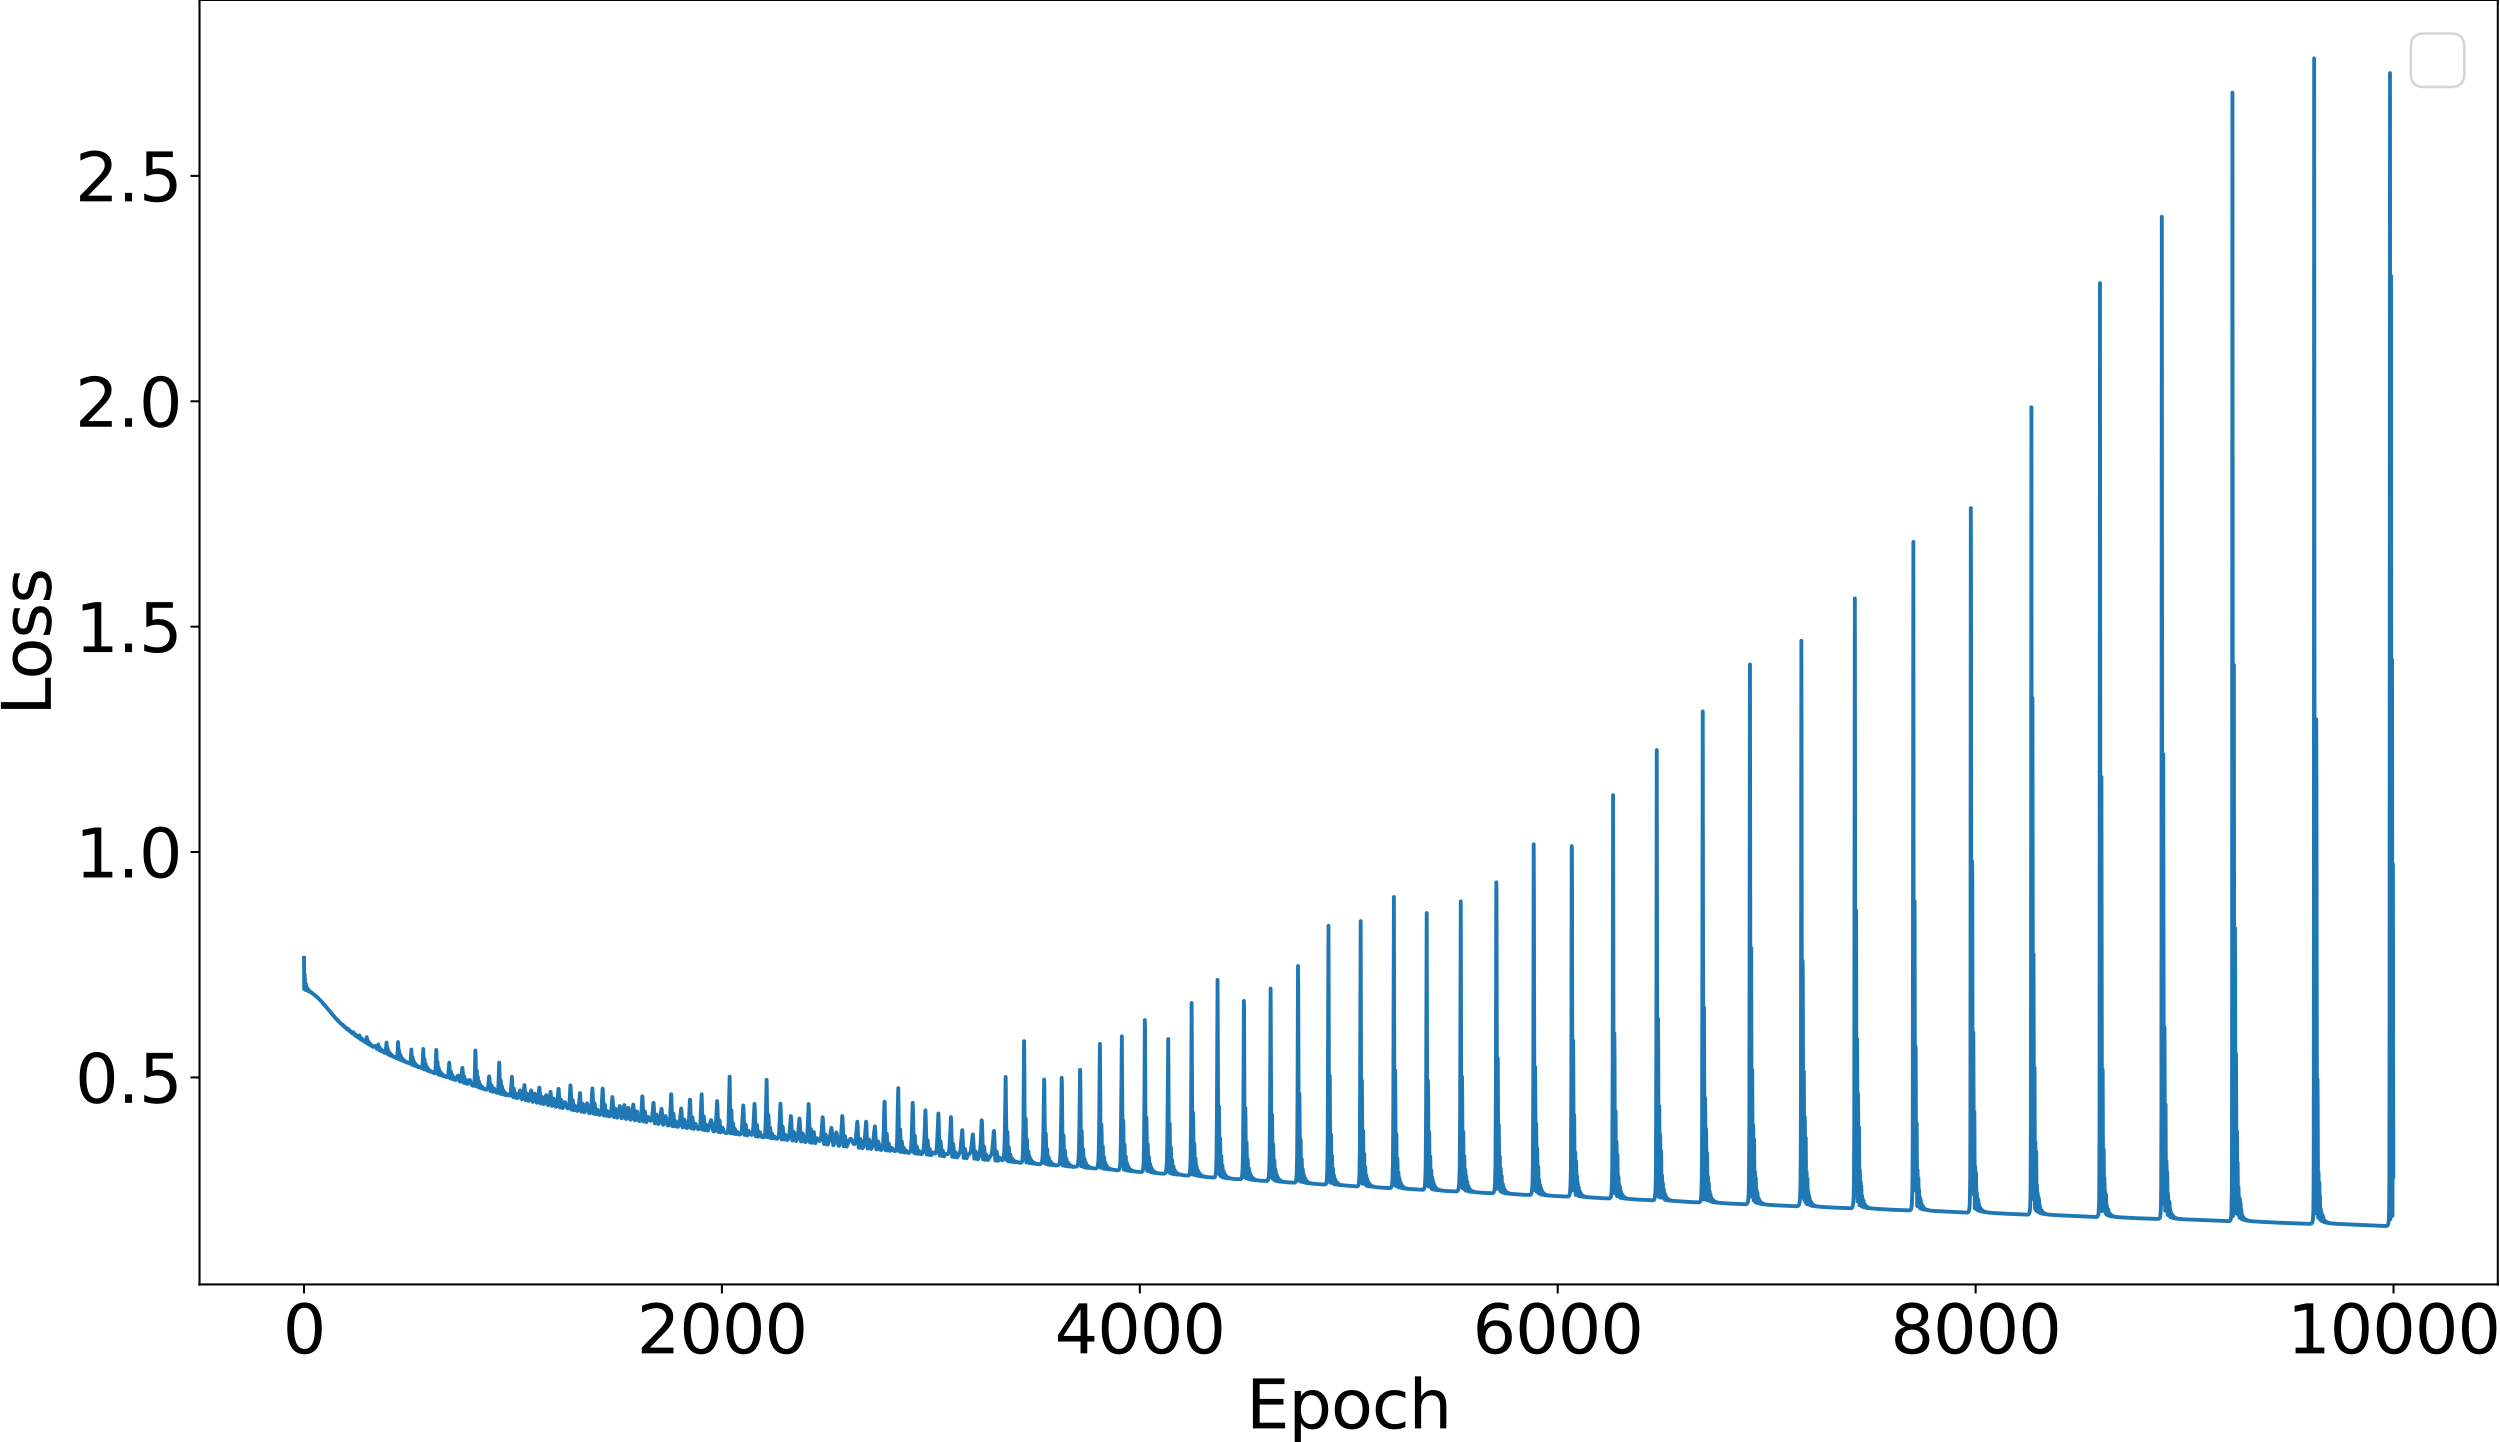 <?xml version="1.0" encoding="utf-8" standalone="no"?>
<!DOCTYPE svg PUBLIC "-//W3C//DTD SVG 1.1//EN"
  "http://www.w3.org/Graphics/SVG/1.1/DTD/svg11.dtd">
<svg xmlns:xlink="http://www.w3.org/1999/xlink" width="971.167pt" height="560.286pt" viewBox="0 0 971.167 560.286" xmlns="http://www.w3.org/2000/svg" version="1.1">
 <defs>
  <style type="text/css">*{stroke-linejoin: round; stroke-linecap: butt}</style>
 </defs>
 <g id="figure_1">
  <g id="patch_1">
   <path d="M 0 560.286 
L 971.167 560.286 
L 971.167 0 
L 0 0 
z
" style="fill: #ffffff"/>
  </g>
  <g id="axes_1">
   <g id="patch_2">
    <path d="M 77.511 498.96 
L 970.311 498.96 
L 970.311 0 
L 77.511 0 
z
" style="fill: #ffffff"/>
   </g>
   <g id="matplotlib.axis_1">
    <g id="xtick_1">
     <g id="line2d_1">
      <defs>
       <path id="m243a39b0b4" d="M 0 0 
L 0 3.5 
" style="stroke: #000000; stroke-width: 0.8"/>
      </defs>
      <g>
       <use xlink:href="#m243a39b0b4" x="118.093" y="498.96" style="stroke: #000000; stroke-width: 0.8"/>
      </g>
     </g>
     <g id="text_1">
      <!-- 0 -->
      <g transform="translate(109.822 525.716) scale(0.26 -0.26)">
       <defs>
        <path id="DejaVuSans-30" d="M 2034 4250 
Q 1547 4250 1301 3770 
Q 1056 3291 1056 2328 
Q 1056 1369 1301 889 
Q 1547 409 2034 409 
Q 2525 409 2770 889 
Q 3016 1369 3016 2328 
Q 3016 3291 2770 3770 
Q 2525 4250 2034 4250 
z
M 2034 4750 
Q 2819 4750 3233 4129 
Q 3647 3509 3647 2328 
Q 3647 1150 3233 529 
Q 2819 -91 2034 -91 
Q 1250 -91 836 529 
Q 422 1150 422 2328 
Q 422 3509 836 4129 
Q 1250 4750 2034 4750 
z
" transform="scale(0.016)"/>
       </defs>
       <use xlink:href="#DejaVuSans-30"/>
      </g>
     </g>
    </g>
    <g id="xtick_2">
     <g id="line2d_2">
      <g>
       <use xlink:href="#m243a39b0b4" x="280.437" y="498.96" style="stroke: #000000; stroke-width: 0.8"/>
      </g>
     </g>
     <g id="text_2">
      <!-- 2000 -->
      <g transform="translate(247.352 525.716) scale(0.26 -0.26)">
       <defs>
        <path id="DejaVuSans-32" d="M 1228 531 
L 3431 531 
L 3431 0 
L 469 0 
L 469 531 
Q 828 903 1448 1529 
Q 2069 2156 2228 2338 
Q 2531 2678 2651 2914 
Q 2772 3150 2772 3378 
Q 2772 3750 2511 3984 
Q 2250 4219 1831 4219 
Q 1534 4219 1204 4116 
Q 875 4013 500 3803 
L 500 4441 
Q 881 4594 1212 4672 
Q 1544 4750 1819 4750 
Q 2544 4750 2975 4387 
Q 3406 4025 3406 3419 
Q 3406 3131 3298 2873 
Q 3191 2616 2906 2266 
Q 2828 2175 2409 1742 
Q 1991 1309 1228 531 
z
" transform="scale(0.016)"/>
       </defs>
       <use xlink:href="#DejaVuSans-32"/>
       <use xlink:href="#DejaVuSans-30" x="63.623"/>
       <use xlink:href="#DejaVuSans-30" x="127.246"/>
       <use xlink:href="#DejaVuSans-30" x="190.869"/>
      </g>
     </g>
    </g>
    <g id="xtick_3">
     <g id="line2d_3">
      <g>
       <use xlink:href="#m243a39b0b4" x="442.78" y="498.96" style="stroke: #000000; stroke-width: 0.8"/>
      </g>
     </g>
     <g id="text_3">
      <!-- 4000 -->
      <g transform="translate(409.695 525.716) scale(0.26 -0.26)">
       <defs>
        <path id="DejaVuSans-34" d="M 2419 4116 
L 825 1625 
L 2419 1625 
L 2419 4116 
z
M 2253 4666 
L 3047 4666 
L 3047 1625 
L 3713 1625 
L 3713 1100 
L 3047 1100 
L 3047 0 
L 2419 0 
L 2419 1100 
L 313 1100 
L 313 1709 
L 2253 4666 
z
" transform="scale(0.016)"/>
       </defs>
       <use xlink:href="#DejaVuSans-34"/>
       <use xlink:href="#DejaVuSans-30" x="63.623"/>
       <use xlink:href="#DejaVuSans-30" x="127.246"/>
       <use xlink:href="#DejaVuSans-30" x="190.869"/>
      </g>
     </g>
    </g>
    <g id="xtick_4">
     <g id="line2d_4">
      <g>
       <use xlink:href="#m243a39b0b4" x="605.124" y="498.96" style="stroke: #000000; stroke-width: 0.8"/>
      </g>
     </g>
     <g id="text_4">
      <!-- 6000 -->
      <g transform="translate(572.039 525.716) scale(0.26 -0.26)">
       <defs>
        <path id="DejaVuSans-36" d="M 2113 2584 
Q 1688 2584 1439 2293 
Q 1191 2003 1191 1497 
Q 1191 994 1439 701 
Q 1688 409 2113 409 
Q 2538 409 2786 701 
Q 3034 994 3034 1497 
Q 3034 2003 2786 2293 
Q 2538 2584 2113 2584 
z
M 3366 4563 
L 3366 3988 
Q 3128 4100 2886 4159 
Q 2644 4219 2406 4219 
Q 1781 4219 1451 3797 
Q 1122 3375 1075 2522 
Q 1259 2794 1537 2939 
Q 1816 3084 2150 3084 
Q 2853 3084 3261 2657 
Q 3669 2231 3669 1497 
Q 3669 778 3244 343 
Q 2819 -91 2113 -91 
Q 1303 -91 875 529 
Q 447 1150 447 2328 
Q 447 3434 972 4092 
Q 1497 4750 2381 4750 
Q 2619 4750 2861 4703 
Q 3103 4656 3366 4563 
z
" transform="scale(0.016)"/>
       </defs>
       <use xlink:href="#DejaVuSans-36"/>
       <use xlink:href="#DejaVuSans-30" x="63.623"/>
       <use xlink:href="#DejaVuSans-30" x="127.246"/>
       <use xlink:href="#DejaVuSans-30" x="190.869"/>
      </g>
     </g>
    </g>
    <g id="xtick_5">
     <g id="line2d_5">
      <g>
       <use xlink:href="#m243a39b0b4" x="767.467" y="498.96" style="stroke: #000000; stroke-width: 0.8"/>
      </g>
     </g>
     <g id="text_5">
      <!-- 8000 -->
      <g transform="translate(734.382 525.716) scale(0.26 -0.26)">
       <defs>
        <path id="DejaVuSans-38" d="M 2034 2216 
Q 1584 2216 1326 1975 
Q 1069 1734 1069 1313 
Q 1069 891 1326 650 
Q 1584 409 2034 409 
Q 2484 409 2743 651 
Q 3003 894 3003 1313 
Q 3003 1734 2745 1975 
Q 2488 2216 2034 2216 
z
M 1403 2484 
Q 997 2584 770 2862 
Q 544 3141 544 3541 
Q 544 4100 942 4425 
Q 1341 4750 2034 4750 
Q 2731 4750 3128 4425 
Q 3525 4100 3525 3541 
Q 3525 3141 3298 2862 
Q 3072 2584 2669 2484 
Q 3125 2378 3379 2068 
Q 3634 1759 3634 1313 
Q 3634 634 3220 271 
Q 2806 -91 2034 -91 
Q 1263 -91 848 271 
Q 434 634 434 1313 
Q 434 1759 690 2068 
Q 947 2378 1403 2484 
z
M 1172 3481 
Q 1172 3119 1398 2916 
Q 1625 2713 2034 2713 
Q 2441 2713 2670 2916 
Q 2900 3119 2900 3481 
Q 2900 3844 2670 4047 
Q 2441 4250 2034 4250 
Q 1625 4250 1398 4047 
Q 1172 3844 1172 3481 
z
" transform="scale(0.016)"/>
       </defs>
       <use xlink:href="#DejaVuSans-38"/>
       <use xlink:href="#DejaVuSans-30" x="63.623"/>
       <use xlink:href="#DejaVuSans-30" x="127.246"/>
       <use xlink:href="#DejaVuSans-30" x="190.869"/>
      </g>
     </g>
    </g>
    <g id="xtick_6">
     <g id="line2d_6">
      <g>
       <use xlink:href="#m243a39b0b4" x="929.811" y="498.96" style="stroke: #000000; stroke-width: 0.8"/>
      </g>
     </g>
     <g id="text_6">
      <!-- 10000 -->
      <g transform="translate(888.454 525.716) scale(0.26 -0.26)">
       <defs>
        <path id="DejaVuSans-31" d="M 794 531 
L 1825 531 
L 1825 4091 
L 703 3866 
L 703 4441 
L 1819 4666 
L 2450 4666 
L 2450 531 
L 3481 531 
L 3481 0 
L 794 0 
L 794 531 
z
" transform="scale(0.016)"/>
       </defs>
       <use xlink:href="#DejaVuSans-31"/>
       <use xlink:href="#DejaVuSans-30" x="63.623"/>
       <use xlink:href="#DejaVuSans-30" x="127.246"/>
       <use xlink:href="#DejaVuSans-30" x="190.869"/>
       <use xlink:href="#DejaVuSans-30" x="254.492"/>
      </g>
     </g>
    </g>
    <g id="text_7">
     <!-- Epoch -->
     <g transform="translate(484.103 554.879) scale(0.26 -0.26)">
      <defs>
       <path id="DejaVuSans-45" d="M 628 4666 
L 3578 4666 
L 3578 4134 
L 1259 4134 
L 1259 2753 
L 3481 2753 
L 3481 2222 
L 1259 2222 
L 1259 531 
L 3634 531 
L 3634 0 
L 628 0 
L 628 4666 
z
" transform="scale(0.016)"/>
       <path id="DejaVuSans-70" d="M 1159 525 
L 1159 -1331 
L 581 -1331 
L 581 3500 
L 1159 3500 
L 1159 2969 
Q 1341 3281 1617 3432 
Q 1894 3584 2278 3584 
Q 2916 3584 3314 3078 
Q 3713 2572 3713 1747 
Q 3713 922 3314 415 
Q 2916 -91 2278 -91 
Q 1894 -91 1617 61 
Q 1341 213 1159 525 
z
M 3116 1747 
Q 3116 2381 2855 2742 
Q 2594 3103 2138 3103 
Q 1681 3103 1420 2742 
Q 1159 2381 1159 1747 
Q 1159 1113 1420 752 
Q 1681 391 2138 391 
Q 2594 391 2855 752 
Q 3116 1113 3116 1747 
z
" transform="scale(0.016)"/>
       <path id="DejaVuSans-6f" d="M 1959 3097 
Q 1497 3097 1228 2736 
Q 959 2375 959 1747 
Q 959 1119 1226 758 
Q 1494 397 1959 397 
Q 2419 397 2687 759 
Q 2956 1122 2956 1747 
Q 2956 2369 2687 2733 
Q 2419 3097 1959 3097 
z
M 1959 3584 
Q 2709 3584 3137 3096 
Q 3566 2609 3566 1747 
Q 3566 888 3137 398 
Q 2709 -91 1959 -91 
Q 1206 -91 779 398 
Q 353 888 353 1747 
Q 353 2609 779 3096 
Q 1206 3584 1959 3584 
z
" transform="scale(0.016)"/>
       <path id="DejaVuSans-63" d="M 3122 3366 
L 3122 2828 
Q 2878 2963 2633 3030 
Q 2388 3097 2138 3097 
Q 1578 3097 1268 2742 
Q 959 2388 959 1747 
Q 959 1106 1268 751 
Q 1578 397 2138 397 
Q 2388 397 2633 464 
Q 2878 531 3122 666 
L 3122 134 
Q 2881 22 2623 -34 
Q 2366 -91 2075 -91 
Q 1284 -91 818 406 
Q 353 903 353 1747 
Q 353 2603 823 3093 
Q 1294 3584 2113 3584 
Q 2378 3584 2631 3529 
Q 2884 3475 3122 3366 
z
" transform="scale(0.016)"/>
       <path id="DejaVuSans-68" d="M 3513 2113 
L 3513 0 
L 2938 0 
L 2938 2094 
Q 2938 2591 2744 2837 
Q 2550 3084 2163 3084 
Q 1697 3084 1428 2787 
Q 1159 2491 1159 1978 
L 1159 0 
L 581 0 
L 581 4863 
L 1159 4863 
L 1159 2956 
Q 1366 3272 1645 3428 
Q 1925 3584 2291 3584 
Q 2894 3584 3203 3211 
Q 3513 2838 3513 2113 
z
" transform="scale(0.016)"/>
      </defs>
      <use xlink:href="#DejaVuSans-45"/>
      <use xlink:href="#DejaVuSans-70" x="63.184"/>
      <use xlink:href="#DejaVuSans-6f" x="126.66"/>
      <use xlink:href="#DejaVuSans-63" x="187.842"/>
      <use xlink:href="#DejaVuSans-68" x="242.822"/>
     </g>
    </g>
   </g>
   <g id="matplotlib.axis_2">
    <g id="ytick_1">
     <g id="line2d_7">
      <defs>
       <path id="m4ca7d24400" d="M 0 0 
L -3.5 0 
" style="stroke: #000000; stroke-width: 0.8"/>
      </defs>
      <g>
       <use xlink:href="#m4ca7d24400" x="77.511" y="418.539" style="stroke: #000000; stroke-width: 0.8"/>
      </g>
     </g>
     <g id="text_8">
      <!-- 0.5 -->
      <g transform="translate(29.163 428.417) scale(0.26 -0.26)">
       <defs>
        <path id="DejaVuSans-2e" d="M 684 794 
L 1344 794 
L 1344 0 
L 684 0 
L 684 794 
z
" transform="scale(0.016)"/>
        <path id="DejaVuSans-35" d="M 691 4666 
L 3169 4666 
L 3169 4134 
L 1269 4134 
L 1269 2991 
Q 1406 3038 1543 3061 
Q 1681 3084 1819 3084 
Q 2600 3084 3056 2656 
Q 3513 2228 3513 1497 
Q 3513 744 3044 326 
Q 2575 -91 1722 -91 
Q 1428 -91 1123 -41 
Q 819 9 494 109 
L 494 744 
Q 775 591 1075 516 
Q 1375 441 1709 441 
Q 2250 441 2565 725 
Q 2881 1009 2881 1497 
Q 2881 1984 2565 2268 
Q 2250 2553 1709 2553 
Q 1456 2553 1204 2497 
Q 953 2441 691 2322 
L 691 4666 
z
" transform="scale(0.016)"/>
       </defs>
       <use xlink:href="#DejaVuSans-30"/>
       <use xlink:href="#DejaVuSans-2e" x="63.623"/>
       <use xlink:href="#DejaVuSans-35" x="95.41"/>
      </g>
     </g>
    </g>
    <g id="ytick_2">
     <g id="line2d_8">
      <g>
       <use xlink:href="#m4ca7d24400" x="77.511" y="330.99" style="stroke: #000000; stroke-width: 0.8"/>
      </g>
     </g>
     <g id="text_9">
      <!-- 1.0 -->
      <g transform="translate(29.163 340.867) scale(0.26 -0.26)">
       <use xlink:href="#DejaVuSans-31"/>
       <use xlink:href="#DejaVuSans-2e" x="63.623"/>
       <use xlink:href="#DejaVuSans-30" x="95.41"/>
      </g>
     </g>
    </g>
    <g id="ytick_3">
     <g id="line2d_9">
      <g>
       <use xlink:href="#m4ca7d24400" x="77.511" y="243.44" style="stroke: #000000; stroke-width: 0.8"/>
      </g>
     </g>
     <g id="text_10">
      <!-- 1.5 -->
      <g transform="translate(29.163 253.318) scale(0.26 -0.26)">
       <use xlink:href="#DejaVuSans-31"/>
       <use xlink:href="#DejaVuSans-2e" x="63.623"/>
       <use xlink:href="#DejaVuSans-35" x="95.41"/>
      </g>
     </g>
    </g>
    <g id="ytick_4">
     <g id="line2d_10">
      <g>
       <use xlink:href="#m4ca7d24400" x="77.511" y="155.89" style="stroke: #000000; stroke-width: 0.8"/>
      </g>
     </g>
     <g id="text_11">
      <!-- 2.0 -->
      <g transform="translate(29.163 165.768) scale(0.26 -0.26)">
       <use xlink:href="#DejaVuSans-32"/>
       <use xlink:href="#DejaVuSans-2e" x="63.623"/>
       <use xlink:href="#DejaVuSans-30" x="95.41"/>
      </g>
     </g>
    </g>
    <g id="ytick_5">
     <g id="line2d_11">
      <g>
       <use xlink:href="#m4ca7d24400" x="77.511" y="68.34" style="stroke: #000000; stroke-width: 0.8"/>
      </g>
     </g>
     <g id="text_12">
      <!-- 2.5 -->
      <g transform="translate(29.163 78.218) scale(0.26 -0.26)">
       <use xlink:href="#DejaVuSans-32"/>
       <use xlink:href="#DejaVuSans-2e" x="63.623"/>
       <use xlink:href="#DejaVuSans-35" x="95.41"/>
      </g>
     </g>
    </g>
    <g id="text_13">
     <!-- Loss -->
     <g transform="translate(19.756 277.995) rotate(-90) scale(0.26 -0.26)">
      <defs>
       <path id="DejaVuSans-4c" d="M 628 4666 
L 1259 4666 
L 1259 531 
L 3531 531 
L 3531 0 
L 628 0 
L 628 4666 
z
" transform="scale(0.016)"/>
       <path id="DejaVuSans-73" d="M 2834 3397 
L 2834 2853 
Q 2591 2978 2328 3040 
Q 2066 3103 1784 3103 
Q 1356 3103 1142 2972 
Q 928 2841 928 2578 
Q 928 2378 1081 2264 
Q 1234 2150 1697 2047 
L 1894 2003 
Q 2506 1872 2764 1633 
Q 3022 1394 3022 966 
Q 3022 478 2636 193 
Q 2250 -91 1575 -91 
Q 1294 -91 989 -36 
Q 684 19 347 128 
L 347 722 
Q 666 556 975 473 
Q 1284 391 1588 391 
Q 1994 391 2212 530 
Q 2431 669 2431 922 
Q 2431 1156 2273 1281 
Q 2116 1406 1581 1522 
L 1381 1569 
Q 847 1681 609 1914 
Q 372 2147 372 2553 
Q 372 3047 722 3315 
Q 1072 3584 1716 3584 
Q 2034 3584 2315 3537 
Q 2597 3491 2834 3397 
z
" transform="scale(0.016)"/>
      </defs>
      <use xlink:href="#DejaVuSans-4c"/>
      <use xlink:href="#DejaVuSans-6f" x="53.963"/>
      <use xlink:href="#DejaVuSans-73" x="115.145"/>
      <use xlink:href="#DejaVuSans-73" x="167.244"/>
     </g>
    </g>
   </g>
   <g id="line2d_12">
    <path d="M 118.093 372.064 
L 118.174 384.235 
L 118.255 380.646 
L 118.337 378.358 
L 118.58 384.5 
L 118.824 382.177 
L 119.067 384.685 
L 119.148 384.628 
L 119.392 383.802 
L 119.717 384.991 
L 119.96 384.642 
L 120.366 385.285 
L 120.447 385.223 
L 120.609 385.263 
L 120.934 385.644 
L 121.178 385.706 
L 121.583 386.028 
L 121.908 386.296 
L 123.207 387.347 
L 124.993 389.174 
L 130.837 396.075 
L 131.081 396.1 
L 131.324 396.649 
L 131.486 396.597 
L 131.811 397.034 
L 131.973 397.163 
L 132.217 397.505 
L 132.379 397.531 
L 132.947 398.104 
L 133.191 398.057 
L 133.516 398.746 
L 133.597 398.697 
L 133.759 398.663 
L 134.165 399.202 
L 134.327 399.148 
L 134.49 399.355 
L 134.733 399.789 
L 134.896 399.79 
L 135.22 399.637 
L 135.545 400.399 
L 135.789 400.209 
L 136.194 400.86 
L 136.438 400.71 
L 136.6 400.954 
L 136.844 401.446 
L 137.006 401.45 
L 137.25 401.151 
L 137.331 401.047 
L 137.412 401.136 
L 137.737 402.05 
L 137.98 401.773 
L 138.305 402.519 
L 138.386 402.464 
L 138.63 402.292 
L 138.873 402.806 
L 139.117 403.08 
L 139.279 402.987 
L 139.604 402.219 
L 139.685 402.396 
L 139.928 403.621 
L 140.172 403.074 
L 140.415 403.955 
L 140.659 403.583 
L 140.984 404.31 
L 141.065 404.257 
L 141.308 404.086 
L 141.471 404.329 
L 141.795 404.858 
L 142.039 404.865 
L 142.201 404.544 
L 142.445 402.889 
L 142.526 403.246 
L 142.688 405.368 
L 142.769 405.126 
L 142.932 404.273 
L 143.094 405.62 
L 143.256 404.886 
L 143.337 405.025 
L 143.5 405.849 
L 143.662 405.36 
L 143.906 406.081 
L 143.987 405.942 
L 144.068 405.791 
L 144.149 405.872 
L 144.393 406.33 
L 144.636 406.226 
L 144.961 406.691 
L 145.286 406.593 
L 145.854 406.328 
L 146.422 407.466 
L 146.584 407.287 
L 146.747 406.758 
L 146.99 405.763 
L 147.153 407.115 
L 147.315 407.914 
L 147.558 406.995 
L 147.802 408.212 
L 147.883 408.109 
L 148.045 407.631 
L 148.127 407.706 
L 148.451 408.498 
L 148.776 408.166 
L 149.02 408.602 
L 149.344 408.994 
L 149.588 409.01 
L 149.75 408.758 
L 149.912 407.605 
L 150.156 404.99 
L 150.318 409.206 
L 150.399 409.176 
L 150.562 407.076 
L 150.724 409.58 
L 150.805 409.213 
L 150.886 408.27 
L 150.968 408.373 
L 151.13 409.767 
L 151.292 408.839 
L 151.455 409.872 
L 151.536 409.844 
L 151.698 409.385 
L 151.861 410.099 
L 151.942 410.035 
L 152.104 409.777 
L 152.348 410.312 
L 152.591 410.163 
L 152.835 410.56 
L 153.24 410.549 
L 153.809 411.016 
L 154.133 411.016 
L 154.296 410.567 
L 154.458 408.479 
L 154.62 404.805 
L 154.702 405.944 
L 154.864 411.483 
L 155.026 408.053 
L 155.107 408.848 
L 155.27 411.356 
L 155.432 409.586 
L 155.594 411.734 
L 155.757 410.296 
L 155.919 411.872 
L 156.081 410.969 
L 156.163 411.271 
L 156.325 411.937 
L 156.487 411.486 
L 156.65 412.174 
L 156.812 411.804 
L 156.893 411.904 
L 157.056 412.346 
L 157.299 412.178 
L 157.543 412.54 
L 157.786 412.475 
L 158.111 412.798 
L 158.517 412.832 
L 159.166 413.124 
L 159.328 412.964 
L 159.491 412.194 
L 159.815 407.678 
L 160.059 413.641 
L 160.14 412.875 
L 160.302 410.835 
L 160.546 413.672 
L 160.708 412.106 
L 160.952 413.965 
L 161.033 413.502 
L 161.114 412.991 
L 161.195 413.071 
L 161.358 414.107 
L 161.439 414.06 
L 161.601 413.539 
L 161.926 414.31 
L 162.007 414.147 
L 162.169 414.032 
L 162.494 414.584 
L 162.9 414.439 
L 163.793 415.014 
L 163.955 414.852 
L 164.117 413.998 
L 164.28 410.998 
L 164.442 407.479 
L 164.604 413.197 
L 164.686 415.426 
L 164.767 414.499 
L 164.929 411.522 
L 165.092 415.406 
L 165.173 415.239 
L 165.335 413.228 
L 165.497 415.614 
L 165.579 415.506 
L 165.741 414.286 
L 165.903 415.78 
L 165.984 415.766 
L 166.147 414.974 
L 166.39 416.023 
L 166.553 415.516 
L 166.634 415.564 
L 166.877 416.198 
L 167.121 415.925 
L 167.445 416.423 
L 167.851 416.344 
L 168.501 416.843 
L 168.825 416.884 
L 168.988 416.717 
L 169.15 415.877 
L 169.312 412.732 
L 169.475 407.855 
L 169.556 408.886 
L 169.718 416.842 
L 169.799 416.787 
L 169.962 412.471 
L 170.205 417.339 
L 170.368 414.614 
L 170.449 415.228 
L 170.611 417.496 
L 170.774 415.848 
L 170.855 416.142 
L 171.017 417.633 
L 171.179 416.674 
L 171.261 416.708 
L 171.423 417.732 
L 171.504 417.686 
L 171.666 417.16 
L 171.91 417.92 
L 171.991 417.882 
L 172.153 417.589 
L 172.316 417.827 
L 172.478 418.119 
L 172.64 418.047 
L 172.803 417.964 
L 173.046 418.185 
L 173.371 418.437 
L 173.696 418.445 
L 173.858 418.34 
L 174.02 417.992 
L 174.183 416.993 
L 174.507 412.812 
L 174.589 413.565 
L 174.832 418.885 
L 174.913 418.583 
L 175.157 416.197 
L 175.481 419.038 
L 175.725 417.629 
L 175.887 418.43 
L 176.05 419.283 
L 176.131 419.244 
L 176.456 418.549 
L 176.943 419.566 
L 177.186 419.317 
L 177.592 418.552 
L 177.917 417.799 
L 177.998 417.788 
L 178.16 418.262 
L 178.566 420.027 
L 178.728 420.183 
L 178.891 420.113 
L 179.053 419.838 
L 179.215 419.152 
L 179.459 416.461 
L 179.621 414.838 
L 179.702 415.389 
L 180.027 420.55 
L 180.352 418.099 
L 180.676 420.781 
L 180.758 420.698 
L 181.082 419.531 
L 181.245 420.146 
L 181.488 421.042 
L 181.651 420.994 
L 182.138 419.945 
L 182.381 419.529 
L 182.543 419.549 
L 182.787 420.203 
L 183.193 421.388 
L 183.518 421.699 
L 184.005 421.802 
L 184.167 421.583 
L 184.329 420.461 
L 184.492 415.988 
L 184.654 408.051 
L 184.735 409.536 
L 184.979 421.941 
L 185.141 415.743 
L 185.222 415.963 
L 185.384 422.138 
L 185.466 421.542 
L 185.628 418.323 
L 185.871 422.297 
L 186.034 420.087 
L 186.115 420.557 
L 186.277 422.538 
L 186.521 421.221 
L 186.764 422.673 
L 187.008 421.959 
L 187.251 422.851 
L 187.495 422.424 
L 187.576 422.516 
L 187.82 423.036 
L 187.982 422.935 
L 188.144 422.835 
L 188.388 423.079 
L 188.712 423.323 
L 189.118 423.245 
L 189.362 423.004 
L 189.524 422.547 
L 189.687 421.508 
L 190.011 418.146 
L 190.092 418.561 
L 190.498 423.805 
L 190.823 421.468 
L 190.904 421.511 
L 191.31 424.089 
L 191.391 424.036 
L 191.878 422.779 
L 192.041 422.981 
L 192.69 424.367 
L 193.096 424.519 
L 193.258 424.443 
L 193.42 424.047 
L 193.583 422.56 
L 193.745 418.181 
L 193.907 412.799 
L 193.989 414.303 
L 194.232 424.863 
L 194.313 423.951 
L 194.476 419.569 
L 194.557 420.018 
L 194.8 424.989 
L 195.044 422.078 
L 195.369 425.054 
L 195.612 423.601 
L 195.937 425.284 
L 196.261 424.505 
L 196.667 425.484 
L 197.154 425.08 
L 197.56 425.434 
L 197.885 425.596 
L 198.128 425.48 
L 198.291 425.089 
L 198.453 424.017 
L 198.859 418.293 
L 199.021 421.953 
L 199.265 426.159 
L 199.59 422.851 
L 199.671 423.233 
L 199.995 426.365 
L 200.077 426.207 
L 200.401 424.77 
L 200.482 424.905 
L 200.969 426.601 
L 201.132 426.425 
L 201.456 425.564 
L 202.025 423.607 
L 202.187 424.357 
L 202.593 426.847 
L 202.755 427.039 
L 202.918 426.919 
L 203.161 426.283 
L 203.405 424.554 
L 203.729 421.51 
L 203.892 423.242 
L 204.216 427.381 
L 204.297 427.214 
L 204.703 424.786 
L 204.785 424.873 
L 205.353 427.662 
L 205.434 427.628 
L 205.677 427.107 
L 205.921 426.04 
L 206.327 423.607 
L 206.489 424.373 
L 206.895 427.947 
L 206.976 428.033 
L 207.138 427.718 
L 207.463 426.164 
L 207.788 424.862 
L 207.869 424.963 
L 208.113 426.589 
L 208.437 428.291 
L 208.6 428.387 
L 208.762 428.189 
L 209.005 427.338 
L 209.249 425.103 
L 209.492 422.502 
L 209.574 422.63 
L 209.979 428.652 
L 210.061 428.639 
L 210.304 426.883 
L 210.467 426.019 
L 210.548 426.077 
L 210.71 426.985 
L 211.035 428.846 
L 211.197 428.916 
L 211.441 428.407 
L 211.765 427.061 
L 212.09 425.464 
L 212.171 425.386 
L 212.333 426.151 
L 212.739 429.107 
L 212.902 429.32 
L 213.064 429.146 
L 213.308 428.364 
L 213.551 426.605 
L 213.876 424.156 
L 214.038 425.513 
L 214.363 429.476 
L 214.444 429.64 
L 214.606 429.165 
L 215.093 426.783 
L 215.256 427.188 
L 215.824 429.892 
L 215.986 429.939 
L 216.23 429.667 
L 216.392 429.187 
L 216.554 428.167 
L 216.96 422.948 
L 217.041 423.276 
L 217.447 430.212 
L 217.528 430.139 
L 217.934 427.178 
L 218.015 427.341 
L 218.503 430.459 
L 218.584 430.427 
L 218.827 429.744 
L 219.314 428.197 
L 219.477 428.15 
L 219.639 428.456 
L 220.369 430.483 
L 220.613 430.61 
L 220.775 430.56 
L 220.938 430.311 
L 221.1 429.599 
L 221.262 427.811 
L 221.587 421.653 
L 221.668 422.173 
L 222.074 431.078 
L 222.399 427.287 
L 222.48 427.416 
L 222.886 431.313 
L 222.967 431.177 
L 223.373 429.514 
L 223.535 429.911 
L 223.941 431.412 
L 224.185 431.557 
L 224.428 431.358 
L 224.672 430.719 
L 224.915 428.891 
L 225.321 424.599 
L 225.564 429.227 
L 225.808 431.863 
L 225.97 431.001 
L 226.295 428.728 
L 226.376 428.817 
L 226.701 431.195 
L 226.944 432.068 
L 227.107 431.953 
L 227.35 431.293 
L 228 428.615 
L 228.081 428.642 
L 228.243 429.348 
L 228.73 432.161 
L 228.974 432.441 
L 229.217 432.36 
L 229.38 432.13 
L 229.542 431.57 
L 229.704 430.215 
L 230.11 422.803 
L 230.191 423.717 
L 230.597 432.631 
L 230.759 430.768 
L 231.003 428.631 
L 231.165 430.239 
L 231.409 432.734 
L 231.49 432.837 
L 231.652 432.244 
L 231.977 431.006 
L 232.058 431.07 
L 232.383 432.25 
L 232.708 433.006 
L 232.951 433.097 
L 233.195 433.004 
L 233.357 432.792 
L 233.519 432.262 
L 233.682 430.963 
L 233.925 426.088 
L 234.088 422.892 
L 234.169 423.494 
L 234.575 433.324 
L 234.737 431.425 
L 234.98 429.18 
L 235.224 432.14 
L 235.386 433.444 
L 235.467 433.454 
L 235.954 431.662 
L 236.117 432.18 
L 236.523 433.605 
L 236.766 433.697 
L 237.01 433.489 
L 237.253 432.905 
L 237.416 431.99 
L 237.659 429.031 
L 237.903 426.176 
L 238.065 428.158 
L 238.39 433.883 
L 238.471 433.943 
L 238.633 432.879 
L 238.958 430.59 
L 239.039 430.71 
L 239.282 432.461 
L 239.526 433.969 
L 239.688 434.182 
L 239.851 433.976 
L 240.094 433.224 
L 240.419 431.358 
L 240.744 429.67 
L 240.825 429.848 
L 241.149 432.937 
L 241.393 434.366 
L 241.555 434.438 
L 241.718 434.113 
L 241.961 433.065 
L 242.529 429.285 
L 242.692 430.48 
L 243.098 434.575 
L 243.26 434.696 
L 243.422 434.257 
L 243.747 432.417 
L 244.072 430.375 
L 244.153 430.361 
L 244.315 431.222 
L 244.802 434.883 
L 244.965 434.988 
L 245.127 434.757 
L 245.37 433.926 
L 245.614 432.174 
L 246.02 429.081 
L 246.182 430.66 
L 246.507 434.91 
L 246.669 435.228 
L 246.831 434.658 
L 247.4 431.726 
L 247.481 431.784 
L 247.643 432.556 
L 248.13 435.3 
L 248.374 435.526 
L 248.617 435.389 
L 248.861 434.868 
L 249.023 433.954 
L 249.267 430.482 
L 249.51 425.875 
L 249.591 426.187 
L 249.997 435.666 
L 250.078 435.631 
L 250.484 431.731 
L 250.565 431.977 
L 251.052 435.911 
L 251.134 435.835 
L 251.783 433.922 
L 251.864 433.954 
L 252.108 434.36 
L 252.595 435.282 
L 252.838 435.403 
L 253.001 435.305 
L 253.163 434.958 
L 253.325 434.164 
L 253.569 431.522 
L 253.812 428.464 
L 253.893 428.426 
L 254.056 431.006 
L 254.38 436.374 
L 254.462 436.39 
L 254.624 435.369 
L 254.949 433.016 
L 255.03 432.986 
L 255.192 433.738 
L 255.598 436.415 
L 255.76 436.661 
L 255.923 436.547 
L 256.166 435.999 
L 256.41 434.923 
L 256.734 432.099 
L 256.978 430.747 
L 257.14 432.142 
L 257.546 436.839 
L 257.627 436.946 
L 257.79 436.536 
L 258.52 433.536 
L 258.683 434.124 
L 259.251 437.025 
L 259.494 437.239 
L 259.738 437.174 
L 259.981 436.834 
L 260.144 436.204 
L 260.306 434.716 
L 260.549 429.156 
L 260.712 425.067 
L 260.793 425.247 
L 261.037 434.273 
L 261.199 437.459 
L 261.28 437.006 
L 261.605 432.587 
L 261.767 434.233 
L 262.011 437.424 
L 262.092 437.588 
L 262.254 436.846 
L 262.498 435.587 
L 262.579 435.575 
L 262.741 436.122 
L 263.147 437.685 
L 263.309 437.766 
L 263.553 437.549 
L 263.796 437.029 
L 264.04 435.879 
L 264.283 433.476 
L 264.608 430.598 
L 264.77 432.393 
L 265.095 437.686 
L 265.176 438.003 
L 265.257 437.912 
L 265.501 436.383 
L 265.744 434.985 
L 265.826 434.86 
L 265.907 434.935 
L 266.15 436.137 
L 266.556 438.021 
L 266.8 438.238 
L 267.043 438.13 
L 267.287 437.724 
L 267.449 437.039 
L 267.611 435.54 
L 267.855 430.563 
L 268.017 427.185 
L 268.098 427.21 
L 268.342 434.935 
L 268.504 438.31 
L 268.585 438.3 
L 268.991 434.048 
L 269.154 435.451 
L 269.478 438.535 
L 269.56 438.518 
L 269.803 437.441 
L 270.047 436.563 
L 270.209 436.576 
L 270.452 437.24 
L 270.858 438.312 
L 271.183 438.621 
L 271.508 438.653 
L 271.751 438.419 
L 271.914 437.879 
L 272.076 436.486 
L 272.319 430.78 
L 272.563 425.082 
L 272.725 430.433 
L 272.969 438.885 
L 273.05 438.681 
L 273.375 433.679 
L 273.456 434.162 
L 273.862 439.066 
L 274.024 438.097 
L 274.268 436.85 
L 274.349 436.988 
L 274.917 439.232 
L 275.079 439.039 
L 275.485 437.964 
L 275.972 435.845 
L 276.216 435.121 
L 276.297 435.169 
L 276.459 435.842 
L 277.027 439.261 
L 277.271 439.549 
L 277.514 439.475 
L 277.758 439.12 
L 277.92 438.507 
L 278.083 437.166 
L 278.326 432.492 
L 278.57 427.729 
L 278.651 428.633 
L 279.057 439.744 
L 279.138 439.337 
L 279.463 435.248 
L 279.544 435.332 
L 279.787 438.217 
L 280.031 439.88 
L 280.193 439.425 
L 280.518 438.056 
L 280.68 438.031 
L 280.924 438.67 
L 281.329 439.754 
L 281.654 440.054 
L 282.222 440.17 
L 282.547 440.093 
L 282.709 439.823 
L 282.872 438.927 
L 283.034 436.144 
L 283.196 428.83 
L 283.44 418.231 
L 283.765 440.182 
L 283.846 439.379 
L 284.089 431.285 
L 284.17 432.444 
L 284.414 440.243 
L 284.495 440.074 
L 284.739 436.247 
L 284.82 436.612 
L 285.145 440.443 
L 285.469 438.531 
L 285.55 438.786 
L 285.875 440.56 
L 285.956 440.532 
L 286.362 439.671 
L 286.524 439.865 
L 287.011 440.7 
L 287.336 440.74 
L 287.661 440.571 
L 287.904 440.163 
L 288.067 439.506 
L 288.229 438.148 
L 288.473 433.777 
L 288.716 429.435 
L 288.797 430.121 
L 289.203 440.895 
L 289.284 440.816 
L 289.69 436.862 
L 289.852 438.062 
L 290.177 441.03 
L 290.258 441.082 
L 290.421 440.582 
L 290.745 439.423 
L 290.908 439.365 
L 291.151 439.801 
L 291.638 440.737 
L 291.963 440.884 
L 292.206 440.686 
L 292.369 440.256 
L 292.531 439.285 
L 292.775 435.653 
L 293.099 428.792 
L 293.181 429.672 
L 293.586 441.441 
L 293.668 441.101 
L 293.992 436.946 
L 294.073 437.096 
L 294.56 441.565 
L 294.642 441.374 
L 295.047 439.759 
L 295.21 439.908 
L 295.94 441.675 
L 296.346 441.813 
L 296.833 441.763 
L 296.996 441.567 
L 297.158 440.946 
L 297.32 439.078 
L 297.483 433.957 
L 297.807 419.463 
L 298.132 441.763 
L 298.213 441.184 
L 298.457 432.98 
L 298.538 433.82 
L 298.863 441.915 
L 299.187 438.113 
L 299.512 442.11 
L 299.593 441.913 
L 299.837 440.319 
L 299.918 440.356 
L 300.324 442.227 
L 300.405 442.137 
L 300.811 441.398 
L 301.054 441.767 
L 301.46 442.355 
L 301.785 442.389 
L 302.109 442.228 
L 302.353 441.827 
L 302.515 441.147 
L 302.678 439.668 
L 302.921 434.482 
L 303.165 428.753 
L 303.246 429.585 
L 303.652 442.595 
L 303.733 442.082 
L 304.058 437.684 
L 304.22 439.206 
L 304.545 442.706 
L 304.626 442.541 
L 305.032 440.784 
L 305.194 441.204 
L 305.6 442.728 
L 305.762 442.865 
L 306.006 442.726 
L 306.249 442.327 
L 306.493 441.479 
L 306.736 439.596 
L 307.223 433.545 
L 307.304 434.12 
L 307.791 443.069 
L 307.873 442.925 
L 308.36 439.681 
L 308.441 439.805 
L 308.684 441.225 
L 309.009 443.03 
L 309.171 443.252 
L 309.334 443.152 
L 309.577 442.679 
L 309.821 441.794 
L 310.064 439.983 
L 310.551 434.495 
L 310.632 434.898 
L 310.876 439.618 
L 311.119 443.316 
L 311.201 443.442 
L 311.363 442.575 
L 311.688 440.404 
L 311.769 440.244 
L 311.85 440.312 
L 312.012 440.926 
L 312.581 443.515 
L 312.824 443.659 
L 313.068 443.511 
L 313.311 443.042 
L 313.473 442.261 
L 313.636 440.589 
L 313.879 434.804 
L 314.123 428.879 
L 314.204 429.997 
L 314.61 443.812 
L 314.772 441.593 
L 315.016 438.598 
L 315.178 440.495 
L 315.422 443.783 
L 315.503 443.941 
L 315.665 443.152 
L 316.071 439.773 
L 316.152 439.793 
L 316.314 441.145 
L 316.639 444.015 
L 316.72 444.098 
L 316.883 443.689 
L 317.289 442.29 
L 317.451 442.17 
L 317.694 442.407 
L 318.344 443.24 
L 318.587 443.142 
L 318.75 442.818 
L 318.993 441.589 
L 319.237 438.653 
L 319.561 434.007 
L 319.643 434.321 
L 319.805 437.694 
L 320.13 444.427 
L 320.211 444.435 
L 320.454 442.209 
L 320.698 440.731 
L 320.779 440.829 
L 321.022 442.542 
L 321.347 444.529 
L 321.509 444.654 
L 321.753 444.229 
L 322.159 442.958 
L 322.484 441.125 
L 322.971 438.129 
L 323.133 439.094 
L 323.701 444.889 
L 323.782 444.876 
L 323.945 444.418 
L 324.432 441.882 
L 324.838 439.931 
L 324.919 439.927 
L 325 440.096 
L 325.243 441.83 
L 325.649 444.794 
L 325.812 445.117 
L 325.974 445.077 
L 326.217 444.643 
L 326.461 443.698 
L 326.704 441.544 
L 327.192 433.541 
L 327.273 434.176 
L 327.76 445.29 
L 327.841 444.874 
L 328.247 441.348 
L 328.409 442.308 
L 328.815 445.364 
L 328.896 445.423 
L 329.058 445.13 
L 329.789 443.142 
L 330.357 442.391 
L 330.52 442.38 
L 330.682 442.521 
L 330.925 442.97 
L 331.494 444.234 
L 331.818 444.476 
L 331.981 444.389 
L 332.143 444.09 
L 332.386 442.954 
L 332.63 440.388 
L 333.036 435.755 
L 333.198 438.158 
L 333.523 445.458 
L 333.604 445.89 
L 333.685 445.693 
L 334.172 442.427 
L 334.253 442.574 
L 334.578 444.686 
L 334.822 445.86 
L 334.984 446.049 
L 335.146 445.922 
L 335.471 445.207 
L 335.715 444.182 
L 335.958 442.096 
L 336.445 435.71 
L 336.526 436.291 
L 336.77 442.141 
L 337.013 446.183 
L 337.094 446.085 
L 337.581 442.677 
L 337.663 442.848 
L 338.393 446.351 
L 338.637 445.968 
L 338.961 445.034 
L 339.205 443.707 
L 339.53 440.294 
L 339.854 437.537 
L 340.017 439.324 
L 340.423 446.424 
L 340.504 446.529 
L 340.666 445.642 
L 340.991 443.557 
L 341.072 443.384 
L 341.153 443.438 
L 341.315 443.965 
L 341.965 446.652 
L 342.208 446.755 
L 342.533 446.554 
L 342.776 446.075 
L 342.939 445.315 
L 343.101 443.685 
L 343.264 440.253 
L 343.588 428.014 
L 343.669 428.023 
L 343.832 436.106 
L 344.075 446.857 
L 344.156 446.085 
L 344.4 440.363 
L 344.481 440.37 
L 344.887 446.948 
L 345.212 444.237 
L 345.293 444.291 
L 345.536 446.138 
L 345.78 447.095 
L 345.942 446.715 
L 346.267 445.884 
L 346.429 445.908 
L 346.835 446.604 
L 347.241 447.08 
L 347.647 447.2 
L 347.89 447.119 
L 348.053 446.911 
L 348.215 446.364 
L 348.377 444.987 
L 348.54 441.606 
L 348.783 428.924 
L 348.946 422.713 
L 349.108 433.48 
L 349.351 447.316 
L 349.676 438.671 
L 350.001 447.495 
L 350.082 446.882 
L 350.325 443.419 
L 350.488 445.236 
L 350.731 447.577 
L 351.056 445.793 
L 351.137 446.009 
L 351.543 447.716 
L 352.03 446.967 
L 352.111 447.044 
L 352.679 447.86 
L 353.004 447.898 
L 353.41 447.714 
L 353.653 447.313 
L 353.816 446.659 
L 353.978 445.228 
L 354.141 442.248 
L 354.546 428.409 
L 354.628 429.646 
L 355.033 447.804 
L 355.358 441.171 
L 355.52 444.31 
L 355.764 448.128 
L 356.089 445.271 
L 356.17 445.433 
L 356.576 448.251 
L 356.657 448.128 
L 357.063 447.055 
L 357.225 447.368 
L 357.631 448.326 
L 357.874 448.386 
L 358.199 448.169 
L 358.443 447.852 
L 358.686 447.112 
L 358.93 445.234 
L 359.173 440.283 
L 359.498 431.318 
L 359.66 435.885 
L 359.985 448.513 
L 360.147 445.522 
L 360.31 442.877 
L 360.391 443.071 
L 360.797 448.613 
L 361.202 446.347 
L 361.365 447.196 
L 361.69 448.754 
L 361.852 448.544 
L 362.258 447.712 
L 362.42 447.685 
L 362.664 447.849 
L 363.069 448.16 
L 363.313 448.135 
L 363.475 447.961 
L 363.638 447.566 
L 363.8 446.742 
L 363.962 445.114 
L 364.206 439.988 
L 364.531 432.532 
L 364.612 434.033 
L 365.018 448.877 
L 365.342 443.29 
L 365.423 443.835 
L 365.829 449.058 
L 366.235 446.848 
L 366.479 448.227 
L 366.722 449.203 
L 366.803 449.187 
L 367.534 448.191 
L 368.183 448.344 
L 368.427 448.012 
L 368.589 447.486 
L 368.833 445.718 
L 369.076 441.395 
L 369.401 433.943 
L 369.482 434.821 
L 369.644 440.942 
L 369.888 449.367 
L 369.969 449.072 
L 370.294 444.352 
L 370.456 446.133 
L 370.7 449.433 
L 370.781 449.526 
L 371.187 447.552 
L 371.268 447.721 
L 371.836 449.666 
L 372.079 449.323 
L 372.891 447.632 
L 373.135 446.349 
L 373.459 442.735 
L 373.784 439.023 
L 373.865 439.252 
L 374.109 445.186 
L 374.352 449.837 
L 374.433 449.653 
L 374.839 446.318 
L 374.92 446.511 
L 375.489 449.974 
L 375.651 449.634 
L 376.057 448.674 
L 376.382 448.447 
L 376.869 447.966 
L 377.193 446.836 
L 377.518 444.104 
L 377.843 440.877 
L 377.924 440.659 
L 378.086 442.466 
L 378.492 450.136 
L 378.573 450.126 
L 378.979 447.293 
L 379.06 447.317 
L 379.223 447.925 
L 379.71 450.303 
L 379.872 450.322 
L 380.115 449.952 
L 380.44 449.093 
L 380.684 447.625 
L 380.927 444.562 
L 381.333 435.179 
L 381.414 435.31 
L 381.495 436.576 
L 381.901 450.411 
L 382.226 445.359 
L 382.307 445.629 
L 382.713 450.552 
L 382.794 450.377 
L 383.119 448.597 
L 383.2 448.664 
L 383.362 449.339 
L 383.687 450.637 
L 383.849 450.597 
L 385.067 448.579 
L 385.392 447.186 
L 385.716 443.915 
L 386.041 439.65 
L 386.122 439.346 
L 386.285 441.902 
L 386.609 450.562 
L 386.69 450.848 
L 386.853 449.201 
L 387.096 447.197 
L 387.177 447.308 
L 387.664 450.961 
L 387.746 450.93 
L 388.314 449.682 
L 388.476 449.839 
L 389.207 450.712 
L 389.45 450.728 
L 389.694 450.456 
L 389.856 449.924 
L 390.018 448.726 
L 390.181 445.95 
L 390.343 439.535 
L 390.668 418.33 
L 390.83 432.241 
L 391.074 450.635 
L 391.317 439.643 
L 391.398 441.097 
L 391.642 451.164 
L 391.885 445.688 
L 391.967 445.856 
L 392.21 451.169 
L 392.291 450.95 
L 392.535 448.561 
L 392.859 451.324 
L 392.941 451.019 
L 393.184 450.043 
L 393.59 451.373 
L 393.915 450.814 
L 394.077 451.063 
L 394.321 451.48 
L 394.483 451.475 
L 394.889 451.256 
L 395.295 451.441 
L 395.863 451.64 
L 396.675 451.669 
L 396.918 451.489 
L 397.08 451.067 
L 397.243 449.89 
L 397.405 446.527 
L 397.567 436.72 
L 397.811 404.442 
L 397.892 408.267 
L 398.136 450.414 
L 398.217 450.064 
L 398.46 434.471 
L 398.704 451.58 
L 398.785 449.716 
L 398.947 442.638 
L 399.11 447.917 
L 399.272 451.456 
L 399.516 447.3 
L 399.759 451.795 
L 400.003 449.398 
L 400.084 449.868 
L 400.327 451.806 
L 400.571 450.602 
L 400.895 451.944 
L 400.977 451.757 
L 401.139 451.323 
L 401.22 451.359 
L 401.545 452.022 
L 401.951 451.784 
L 402.275 452.108 
L 403.168 452.186 
L 403.736 452.235 
L 404.305 452.141 
L 404.548 451.92 
L 404.711 451.559 
L 404.873 450.782 
L 405.035 449.076 
L 405.198 445.185 
L 405.36 436.533 
L 405.603 419.348 
L 405.685 421.25 
L 406.009 451.998 
L 406.253 440.27 
L 406.415 446.75 
L 406.577 452.251 
L 406.821 446.413 
L 406.983 449.6 
L 407.146 452.403 
L 407.389 449.56 
L 407.47 449.866 
L 407.714 452.478 
L 407.795 452.312 
L 408.039 451.072 
L 408.201 451.817 
L 408.363 452.562 
L 408.444 452.544 
L 408.769 451.981 
L 409.175 452.672 
L 409.662 452.443 
L 410.23 452.791 
L 410.961 452.663 
L 411.285 452.466 
L 411.529 452.019 
L 411.691 451.287 
L 411.854 449.717 
L 412.016 446.146 
L 412.26 431.31 
L 412.422 418.686 
L 412.503 420.06 
L 412.828 452.714 
L 412.909 450.053 
L 413.071 440.942 
L 413.152 441.337 
L 413.396 452.869 
L 413.639 446.863 
L 413.721 447.226 
L 413.964 452.966 
L 414.208 449.979 
L 414.289 450.207 
L 414.532 453.044 
L 414.695 452.08 
L 414.857 451.555 
L 415.182 453.128 
L 415.506 452.418 
L 415.912 453.212 
L 415.993 453.141 
L 416.237 452.904 
L 416.399 452.993 
L 416.805 453.317 
L 418.266 453.142 
L 418.51 452.931 
L 418.672 452.555 
L 418.834 451.742 
L 418.997 449.987 
L 419.159 446.01 
L 419.321 436.863 
L 419.565 415.566 
L 419.646 416.655 
L 419.971 453.01 
L 420.214 439.355 
L 420.539 452.925 
L 420.783 446.483 
L 421.026 453.421 
L 421.107 452.842 
L 421.27 450.075 
L 421.351 450.338 
L 421.594 453.547 
L 421.838 451.76 
L 421.919 452.05 
L 422.162 453.639 
L 422.487 452.771 
L 422.812 453.714 
L 423.137 453.301 
L 423.624 453.772 
L 423.948 453.627 
L 424.76 453.885 
L 425.653 453.885 
L 426.059 453.772 
L 426.302 453.458 
L 426.465 452.916 
L 426.627 451.68 
L 426.789 448.7 
L 426.952 440.869 
L 427.276 405.514 
L 427.357 414.345 
L 427.601 453.623 
L 427.682 450.442 
L 427.844 436.794 
L 427.926 439.099 
L 428.169 453.55 
L 428.413 445.334 
L 428.656 454.003 
L 428.9 449.452 
L 429.143 454.053 
L 429.224 453.574 
L 429.387 451.599 
L 429.549 453.178 
L 429.711 454.079 
L 429.955 452.856 
L 430.198 454.22 
L 430.28 454.174 
L 430.523 453.564 
L 430.848 454.321 
L 430.929 454.245 
L 431.173 454.01 
L 431.66 454.356 
L 431.903 454.278 
L 432.796 454.471 
L 433.77 454.595 
L 434.501 454.55 
L 434.744 454.335 
L 434.906 453.953 
L 435.069 453.07 
L 435.231 450.869 
L 435.393 444.85 
L 435.556 428.277 
L 435.799 402.571 
L 436.124 452.904 
L 436.368 435.342 
L 436.611 454.384 
L 436.855 444.711 
L 437.098 454.522 
L 437.342 449.247 
L 437.585 454.614 
L 437.747 451.861 
L 437.829 451.88 
L 438.072 454.732 
L 438.316 453.105 
L 438.559 454.837 
L 438.64 454.714 
L 438.803 454.005 
L 438.884 454.056 
L 439.127 454.92 
L 439.452 454.518 
L 439.777 454.985 
L 440.101 454.818 
L 440.507 455.064 
L 440.913 455.029 
L 441.4 455.16 
L 442.293 455.224 
L 443.429 455.301 
L 443.754 455.12 
L 443.916 454.792 
L 444.079 453.962 
L 444.241 451.753 
L 444.404 445.45 
L 444.566 426.893 
L 444.728 396.252 
L 444.809 399.718 
L 445.053 453.604 
L 445.134 452.891 
L 445.296 434.026 
L 445.378 434.996 
L 445.621 454.816 
L 445.865 444.525 
L 446.108 454.956 
L 446.27 449.411 
L 446.352 450.053 
L 446.514 455.066 
L 446.595 454.892 
L 446.757 452.078 
L 446.839 452.697 
L 447.001 455.37 
L 447.082 455.022 
L 447.245 453.469 
L 447.407 454.761 
L 447.488 455.415 
L 447.569 455.393 
L 447.732 454.512 
L 447.813 454.527 
L 448.056 455.565 
L 448.3 455.047 
L 448.381 455.117 
L 448.624 455.638 
L 449.03 455.48 
L 449.274 455.715 
L 449.761 455.68 
L 450.086 455.8 
L 450.816 455.858 
L 451.709 455.939 
L 452.44 455.876 
L 452.683 455.696 
L 452.927 455.138 
L 453.089 454.184 
L 453.251 451.898 
L 453.414 446.03 
L 453.576 430.459 
L 453.819 403.62 
L 454.144 455.436 
L 454.225 448.413 
L 454.388 436.507 
L 454.631 455.771 
L 454.712 453.341 
L 454.875 445.728 
L 455.118 455.908 
L 455.199 454.489 
L 455.362 450.758 
L 455.605 456.022 
L 455.849 453.133 
L 456.092 456.1 
L 456.336 454.502 
L 456.579 456.192 
L 456.66 455.995 
L 456.823 455.292 
L 456.985 455.82 
L 457.147 456.269 
L 457.391 455.806 
L 457.472 455.882 
L 457.716 456.341 
L 457.878 456.226 
L 458.04 456.125 
L 458.609 456.358 
L 458.852 456.351 
L 459.42 456.5 
L 460.07 456.55 
L 461.287 456.69 
L 461.774 456.598 
L 462.018 456.264 
L 462.18 455.618 
L 462.342 454.023 
L 462.505 449.765 
L 462.667 436.828 
L 462.911 389.615 
L 463.073 423.739 
L 463.235 456.286 
L 463.479 432.261 
L 463.56 437.967 
L 463.722 456.083 
L 463.804 453.91 
L 463.966 444.23 
L 464.128 453.534 
L 464.209 456.557 
L 464.453 450.049 
L 464.696 456.411 
L 464.859 452.951 
L 465.021 455.628 
L 465.102 456.724 
L 465.346 454.676 
L 465.589 456.806 
L 465.833 455.636 
L 466.076 456.904 
L 466.32 456.262 
L 466.563 456.976 
L 466.645 456.918 
L 466.807 456.638 
L 466.969 456.834 
L 467.132 457.055 
L 467.537 456.971 
L 467.781 457.128 
L 468.187 457.095 
L 468.593 457.203 
L 469.161 457.262 
L 470.297 457.372 
L 471.677 457.433 
L 471.921 457.288 
L 472.083 457.003 
L 472.245 456.309 
L 472.408 454.515 
L 472.57 449.326 
L 472.732 432.188 
L 472.976 380.639 
L 473.301 454.874 
L 473.544 429.885 
L 473.788 456.316 
L 473.95 442.119 
L 474.031 444.457 
L 474.194 456.945 
L 474.275 455.419 
L 474.437 449.028 
L 474.681 457.116 
L 474.843 452.699 
L 474.924 453.566 
L 475.086 457.441 
L 475.33 454.818 
L 475.492 457.395 
L 475.573 457.324 
L 475.736 455.885 
L 475.979 457.603 
L 476.061 457.373 
L 476.223 456.701 
L 476.466 457.676 
L 476.548 457.544 
L 476.71 457.176 
L 477.035 457.716 
L 477.278 457.507 
L 477.603 457.794 
L 477.846 457.69 
L 478.333 457.849 
L 478.658 457.88 
L 479.145 457.947 
L 480.281 458.062 
L 481.986 458.064 
L 482.23 457.803 
L 482.392 457.354 
L 482.554 456.334 
L 482.717 453.801 
L 482.879 446.746 
L 483.041 424.893 
L 483.204 388.824 
L 483.285 391.494 
L 483.528 457.409 
L 483.609 451.598 
L 483.772 430.399 
L 483.853 435.548 
L 484.015 457.617 
L 484.259 443.704 
L 484.502 457.761 
L 484.665 450.118 
L 484.746 451.345 
L 484.908 457.984 
L 485.152 453.765 
L 485.395 457.85 
L 485.558 455.513 
L 485.801 458.226 
L 485.882 457.669 
L 486.045 456.714 
L 486.288 458.286 
L 486.532 457.488 
L 486.775 458.367 
L 487.019 457.914 
L 487.262 458.43 
L 487.343 458.387 
L 487.587 458.218 
L 487.83 458.491 
L 488.236 458.432 
L 488.561 458.54 
L 488.886 458.532 
L 489.373 458.609 
L 490.184 458.698 
L 492.214 458.742 
L 492.457 458.558 
L 492.701 458.02 
L 492.863 457.125 
L 493.025 455.061 
L 493.188 449.657 
L 493.35 433.227 
L 493.594 384.005 
L 493.918 457.346 
L 494.162 432.92 
L 494.405 457.932 
L 494.568 444.48 
L 494.649 446.389 
L 494.811 458.225 
L 494.892 456.967 
L 495.055 450.779 
L 495.298 458.52 
L 495.461 454.318 
L 495.542 455.008 
L 495.704 458.777 
L 495.948 456.196 
L 496.191 458.717 
L 496.353 457.286 
L 496.516 458.425 
L 496.597 458.923 
L 496.678 458.749 
L 496.84 458.06 
L 497.084 459.001 
L 497.165 458.907 
L 497.328 458.526 
L 497.652 459.05 
L 497.733 458.941 
L 497.896 458.828 
L 498.22 459.106 
L 498.464 459.006 
L 498.87 459.168 
L 499.194 459.167 
L 499.681 459.239 
L 500.737 459.337 
L 503.01 459.422 
L 503.253 459.202 
L 503.415 458.797 
L 503.578 457.834 
L 503.74 455.369 
L 503.902 447.961 
L 504.065 421.788 
L 504.227 375.256 
L 504.308 382.297 
L 504.552 458.685 
L 504.795 425.025 
L 505.039 458.414 
L 505.201 442.519 
L 505.282 443.903 
L 505.445 459.068 
L 505.688 450.303 
L 505.851 459.086 
L 505.932 457.877 
L 506.094 454.246 
L 506.256 459.236 
L 506.338 458.565 
L 506.5 456.329 
L 506.662 459.318 
L 506.743 459.072 
L 506.906 457.526 
L 507.149 459.447 
L 507.312 458.385 
L 507.474 459.225 
L 507.555 459.573 
L 507.799 458.957 
L 508.042 459.64 
L 508.286 459.284 
L 508.529 459.695 
L 508.854 459.562 
L 509.097 459.742 
L 509.422 459.703 
L 509.666 459.798 
L 510.071 459.812 
L 510.558 459.851 
L 513.4 460.099 
L 514.861 460.119 
L 515.104 459.914 
L 515.266 459.498 
L 515.429 458.379 
L 515.591 455.15 
L 515.753 444.189 
L 515.916 402.163 
L 516.078 359.641 
L 516.322 459.099 
L 516.403 450.098 
L 516.565 417.834 
L 516.809 459.459 
L 516.89 451.178 
L 517.052 440.681 
L 517.215 459.347 
L 517.296 456.84 
L 517.458 449.043 
L 517.62 459.555 
L 517.702 458.352 
L 517.864 454.021 
L 518.026 459.896 
L 518.27 456.698 
L 518.432 460.036 
L 518.595 458.004 
L 518.676 458.12 
L 518.838 460.126 
L 519.082 458.923 
L 519.244 460.173 
L 519.325 460.027 
L 519.487 459.432 
L 519.731 460.24 
L 519.893 459.818 
L 519.974 459.896 
L 520.137 460.303 
L 520.299 460.129 
L 520.461 460.144 
L 520.624 460.362 
L 521.03 460.344 
L 521.273 460.382 
L 521.517 460.392 
L 521.841 460.45 
L 522.247 460.506 
L 526.955 460.863 
L 527.442 460.785 
L 527.605 460.622 
L 527.767 460.198 
L 527.929 459.113 
L 528.092 456.13 
L 528.254 446.007 
L 528.416 404.826 
L 528.579 357.84 
L 528.822 458.83 
L 528.903 453.469 
L 529.066 419.748 
L 529.228 446.816 
L 529.309 459.853 
L 529.553 439.266 
L 529.715 458.864 
L 529.796 458.471 
L 529.959 448.174 
L 530.121 459.502 
L 530.202 459.433 
L 530.364 453.437 
L 530.527 460.357 
L 530.608 459.481 
L 530.77 456.475 
L 530.933 460.68 
L 531.095 457.956 
L 531.176 458.274 
L 531.338 460.791 
L 531.501 459.088 
L 531.582 459.299 
L 531.744 460.86 
L 531.988 459.888 
L 532.15 460.894 
L 532.231 460.81 
L 532.394 460.316 
L 532.637 460.969 
L 532.8 460.635 
L 532.881 460.679 
L 533.124 461.002 
L 533.287 460.834 
L 533.692 461.011 
L 533.855 461.002 
L 534.179 461.115 
L 534.423 461.117 
L 534.748 461.179 
L 535.235 461.237 
L 537.508 461.411 
L 540.105 461.547 
L 540.43 461.336 
L 540.592 461.011 
L 540.754 460.259 
L 540.917 458.393 
L 541.079 452.94 
L 541.241 432.152 
L 541.485 348.446 
L 541.728 459.784 
L 541.81 452.423 
L 541.972 415.819 
L 542.053 424.805 
L 542.215 460.729 
L 542.459 440.509 
L 542.621 460.601 
L 542.703 457.92 
L 542.865 450.039 
L 543.027 461.096 
L 543.19 455.434 
L 543.271 455.565 
L 543.433 461.297 
L 543.595 457.606 
L 543.677 458.498 
L 543.839 461.279 
L 544.001 459.078 
L 544.245 461.402 
L 544.407 460.087 
L 544.651 461.543 
L 544.813 460.736 
L 545.056 461.643 
L 545.138 461.407 
L 545.219 461.166 
L 545.3 461.22 
L 545.462 461.697 
L 545.706 461.415 
L 545.787 461.54 
L 545.949 461.758 
L 546.193 461.613 
L 546.436 461.806 
L 546.761 461.772 
L 547.005 461.851 
L 547.329 461.859 
L 547.735 461.896 
L 552.849 462.191 
L 553.092 462.04 
L 553.336 461.538 
L 553.498 460.669 
L 553.661 458.615 
L 553.823 452.792 
L 553.985 431.238 
L 554.229 354.693 
L 554.472 459.529 
L 554.554 455.458 
L 554.716 419.769 
L 554.797 426.859 
L 554.959 460.927 
L 555.041 455.676 
L 555.203 439.817 
L 555.365 460.089 
L 555.446 459.765 
L 555.609 449.256 
L 555.771 461.112 
L 555.852 460.386 
L 556.015 454.545 
L 556.177 461.862 
L 556.339 457.382 
L 556.421 457.88 
L 556.583 462.064 
L 556.745 458.958 
L 556.989 462.093 
L 557.151 460.188 
L 557.395 462.168 
L 557.557 461.03 
L 557.8 462.266 
L 557.963 461.578 
L 558.206 462.339 
L 558.287 462.17 
L 558.369 461.947 
L 558.45 461.978 
L 558.612 462.375 
L 558.693 462.344 
L 558.856 462.151 
L 559.18 462.396 
L 559.343 462.308 
L 559.667 462.462 
L 559.911 462.445 
L 560.236 462.508 
L 560.641 462.563 
L 563.239 462.743 
L 565.836 462.828 
L 566.242 462.617 
L 566.486 462.23 
L 566.729 461.087 
L 566.892 458.989 
L 567.054 453.072 
L 567.216 430.845 
L 567.46 350.142 
L 567.703 460.421 
L 567.785 455.182 
L 567.947 418.258 
L 568.028 426.318 
L 568.19 461.654 
L 568.434 439.627 
L 568.596 461.077 
L 568.677 459.585 
L 568.84 449.088 
L 569.002 462.066 
L 569.083 460.101 
L 569.165 454.343 
L 569.246 454.759 
L 569.408 462.575 
L 569.57 456.917 
L 569.814 462.436 
L 569.976 459.09 
L 570.139 462.607 
L 570.22 462.383 
L 570.382 460.676 
L 570.544 462.822 
L 570.788 461.635 
L 570.95 462.91 
L 571.194 462.188 
L 571.356 462.962 
L 571.6 462.505 
L 571.843 462.999 
L 572.006 462.753 
L 572.33 463.02 
L 572.493 462.932 
L 572.736 463.115 
L 572.98 463.051 
L 573.304 463.143 
L 573.629 463.184 
L 574.441 463.244 
L 576.957 463.425 
L 579.879 463.524 
L 580.204 463.283 
L 580.447 462.709 
L 580.61 461.751 
L 580.772 459.434 
L 580.934 452.321 
L 581.097 422.139 
L 581.259 342.756 
L 581.34 346.037 
L 581.584 461.794 
L 581.827 411.023 
L 582.071 460.065 
L 582.233 436.916 
L 582.477 461.294 
L 582.639 449.175 
L 582.801 462.639 
L 582.883 460.119 
L 582.964 453.831 
L 583.045 455.203 
L 583.207 463.007 
L 583.37 456.867 
L 583.532 463.037 
L 583.613 462.305 
L 583.775 459.907 
L 583.938 463.341 
L 584.1 461.083 
L 584.262 463.269 
L 584.344 463.234 
L 584.506 462.089 
L 584.668 463.51 
L 584.831 462.651 
L 584.912 462.751 
L 585.074 463.586 
L 585.237 463.027 
L 585.318 463.123 
L 585.48 463.636 
L 585.724 463.354 
L 585.886 463.68 
L 586.129 463.498 
L 586.373 463.718 
L 586.616 463.648 
L 586.86 463.754 
L 587.103 463.739 
L 587.428 463.784 
L 588.24 463.875 
L 592.542 464.157 
L 594.409 464.177 
L 594.734 463.934 
L 594.977 463.305 
L 595.139 462.29 
L 595.302 459.871 
L 595.464 452.474 
L 595.626 420.683 
L 595.789 327.977 
L 595.87 347.21 
L 596.114 462.365 
L 596.357 414.566 
L 596.601 461.591 
L 596.763 436.501 
L 597.006 463.026 
L 597.169 446.126 
L 597.412 462.807 
L 597.575 453.345 
L 597.737 463.611 
L 597.899 458.376 
L 597.98 458.954 
L 598.143 463.642 
L 598.305 460.453 
L 598.468 463.995 
L 598.63 461.659 
L 598.711 462.178 
L 598.873 464.057 
L 599.036 462.549 
L 599.279 464.044 
L 599.442 463.262 
L 599.604 464.202 
L 599.685 464.09 
L 599.847 463.705 
L 600.01 464.271 
L 600.253 463.967 
L 600.416 464.315 
L 600.497 464.277 
L 600.659 464.128 
L 600.903 464.357 
L 601.146 464.288 
L 601.39 464.39 
L 601.633 464.386 
L 601.877 464.429 
L 602.201 464.469 
L 604.88 464.656 
L 609.182 464.828 
L 609.507 464.586 
L 609.75 463.999 
L 609.913 463.047 
L 610.075 460.795 
L 610.237 453.856 
L 610.4 422.703 
L 610.562 328.663 
L 610.643 330.184 
L 610.887 462.486 
L 611.13 404.23 
L 611.374 459.651 
L 611.536 433.243 
L 611.699 461.43 
L 611.78 460.915 
L 611.942 447.659 
L 612.104 464.173 
L 612.267 451.167 
L 612.51 463.237 
L 612.673 456.992 
L 612.835 464.388 
L 612.997 459.995 
L 613.16 464.58 
L 613.322 461.33 
L 613.484 464.456 
L 613.565 464.324 
L 613.728 462.794 
L 613.89 464.758 
L 614.052 463.526 
L 614.215 464.752 
L 614.296 464.655 
L 614.458 464.115 
L 614.621 464.881 
L 614.783 464.371 
L 615.027 464.912 
L 615.189 464.615 
L 615.432 464.956 
L 615.595 464.782 
L 615.838 465.001 
L 616.082 464.942 
L 616.325 465.017 
L 616.569 465.046 
L 616.893 465.057 
L 617.624 465.149 
L 618.923 465.235 
L 623.063 465.494 
L 625.254 465.536 
L 625.579 465.295 
L 625.741 464.963 
L 625.904 464.246 
L 626.066 462.561 
L 626.228 457.836 
L 626.309 452.362 
L 626.472 408.959 
L 626.634 308.896 
L 626.878 460.606 
L 626.959 457.079 
L 627.121 401.358 
L 627.202 410.114 
L 627.365 463.609 
L 627.446 454.777 
L 627.608 431.611 
L 627.771 463.847 
L 627.852 458.051 
L 627.933 443.331 
L 628.014 445.477 
L 628.176 464.73 
L 628.339 448.598 
L 628.501 464.038 
L 628.582 462.706 
L 628.663 456.901 
L 628.745 457.298 
L 628.907 464.366 
L 628.988 460.093 
L 629.069 460.216 
L 629.232 465.07 
L 629.394 461.316 
L 629.556 465.353 
L 629.719 462.985 
L 629.881 465.355 
L 629.962 464.892 
L 630.043 463.795 
L 630.124 464.183 
L 630.287 465.403 
L 630.449 464.439 
L 630.612 465.533 
L 630.774 464.911 
L 630.855 465.052 
L 631.017 465.548 
L 631.18 465.191 
L 631.342 465.615 
L 631.423 465.567 
L 631.586 465.407 
L 631.748 465.667 
L 631.991 465.548 
L 632.235 465.673 
L 632.397 465.64 
L 632.641 465.726 
L 632.884 465.742 
L 633.371 465.801 
L 636.781 466.031 
L 642.3 466.271 
L 642.544 466.084 
L 642.706 465.775 
L 642.868 465.107 
L 643.031 463.492 
L 643.193 458.806 
L 643.274 453.194 
L 643.437 404.633 
L 643.599 291.355 
L 643.843 463.61 
L 643.924 453.424 
L 644.086 395.667 
L 644.167 409.65 
L 644.33 464.905 
L 644.573 429.735 
L 644.735 464.925 
L 644.898 440.588 
L 644.979 444.038 
L 645.141 465.283 
L 645.304 447.196 
L 645.466 464.919 
L 645.547 462.636 
L 645.628 456.51 
L 645.709 457.857 
L 645.791 464.748 
L 645.872 464.381 
L 645.953 459.544 
L 646.034 460.833 
L 646.196 465.3 
L 646.359 462.047 
L 646.521 465.797 
L 646.684 463.59 
L 646.846 466.095 
L 647.008 464.221 
L 647.171 466.201 
L 647.333 465.046 
L 647.495 466.164 
L 647.576 466.11 
L 647.658 465.576 
L 647.739 465.616 
L 647.901 466.297 
L 648.063 465.815 
L 648.226 466.336 
L 648.307 466.273 
L 648.469 466.094 
L 648.632 466.393 
L 648.875 466.273 
L 649.038 466.427 
L 649.2 466.326 
L 649.525 466.421 
L 649.768 466.495 
L 657.236 466.988 
L 660.158 467.069 
L 660.402 466.89 
L 660.564 466.598 
L 660.726 465.94 
L 660.889 464.313 
L 661.051 459.299 
L 661.132 452.848 
L 661.213 435.411 
L 661.457 276.345 
L 661.7 465.965 
L 661.944 391.397 
L 662.187 465.512 
L 662.35 426.465 
L 662.431 431.006 
L 662.593 466.033 
L 662.756 438.432 
L 662.837 445.026 
L 662.999 465.286 
L 663.161 447.956 
L 663.324 466.25 
L 663.486 457.066 
L 663.648 466.265 
L 663.73 463.832 
L 663.811 459.507 
L 663.973 466.445 
L 664.054 465.122 
L 664.135 462.673 
L 664.217 463.753 
L 664.298 466.571 
L 664.379 465.864 
L 664.46 463.832 
L 664.622 466.656 
L 664.704 466.425 
L 664.785 465.178 
L 664.866 465.315 
L 665.028 466.776 
L 665.191 465.848 
L 665.353 466.981 
L 665.515 466.171 
L 665.678 467.043 
L 665.84 466.551 
L 665.921 466.696 
L 666.084 467.04 
L 666.246 466.804 
L 666.408 467.134 
L 666.571 466.928 
L 666.652 467.007 
L 666.814 467.162 
L 666.976 467.055 
L 667.22 467.193 
L 667.382 467.151 
L 667.626 467.231 
L 667.869 467.251 
L 668.438 467.308 
L 669.168 467.362 
L 672.171 467.553 
L 678.341 467.818 
L 678.665 467.64 
L 678.909 467.229 
L 679.071 466.566 
L 679.233 465.007 
L 679.396 460.183 
L 679.558 435.848 
L 679.802 258.092 
L 680.045 464.875 
L 680.289 368.275 
L 680.451 460.198 
L 680.532 458.744 
L 680.694 415.574 
L 680.857 463.823 
L 680.938 458.728 
L 681.019 436.943 
L 681.1 438.92 
L 681.263 466.345 
L 681.425 442.506 
L 681.587 466.591 
L 681.75 455.255 
L 681.912 466.979 
L 681.993 462.598 
L 682.074 457.621 
L 682.237 467.23 
L 682.399 462.182 
L 682.561 467.305 
L 682.724 463.465 
L 682.886 467.326 
L 683.048 465.27 
L 683.211 467.441 
L 683.373 465.942 
L 683.536 467.545 
L 683.698 466.653 
L 683.86 467.642 
L 684.023 466.99 
L 684.185 467.713 
L 684.347 467.292 
L 684.51 467.783 
L 684.672 467.463 
L 684.834 467.826 
L 684.997 467.629 
L 685.078 467.708 
L 685.24 467.838 
L 685.402 467.765 
L 685.565 467.898 
L 685.727 467.826 
L 685.971 467.92 
L 686.214 467.948 
L 687.026 468.026 
L 689.623 468.199 
L 697.903 468.589 
L 698.471 468.457 
L 698.796 468.163 
L 699.039 467.466 
L 699.202 466.242 
L 699.364 462.761 
L 699.445 458.703 
L 699.526 447.848 
L 699.608 420.255 
L 699.77 248.881 
L 699.851 295.947 
L 700.013 462.436 
L 700.095 456.547 
L 700.257 373.26 
L 700.338 381.3 
L 700.5 465.336 
L 700.582 453.818 
L 700.744 416.321 
L 700.906 466.088 
L 700.987 456.577 
L 701.069 433.862 
L 701.15 437.565 
L 701.312 466.927 
L 701.474 442.021 
L 701.637 467.399 
L 701.799 455.278 
L 701.961 467.78 
L 702.124 457.857 
L 702.286 467.871 
L 702.449 462.885 
L 702.611 467.784 
L 702.773 464.492 
L 702.854 467.652 
L 702.936 467.649 
L 703.017 465.466 
L 703.179 468.169 
L 703.26 467.753 
L 703.341 466.59 
L 703.423 467.074 
L 703.504 468.313 
L 703.585 467.937 
L 703.666 467.087 
L 703.828 468.42 
L 703.91 468.136 
L 703.991 467.673 
L 704.153 468.477 
L 704.234 468.279 
L 704.315 467.944 
L 704.478 468.533 
L 704.559 468.414 
L 704.64 468.203 
L 704.884 468.531 
L 704.965 468.369 
L 705.046 468.419 
L 705.208 468.613 
L 705.371 468.497 
L 705.533 468.661 
L 705.695 468.575 
L 705.939 468.675 
L 706.101 468.666 
L 706.345 468.701 
L 707.156 468.781 
L 708.455 468.884 
L 712.351 469.112 
L 719.17 469.369 
L 719.495 469.134 
L 719.738 468.568 
L 719.9 467.599 
L 720.063 465.014 
L 720.144 462.15 
L 720.225 454.761 
L 720.306 436.844 
L 720.55 232.462 
L 720.793 461.969 
L 721.037 353.626 
L 721.199 464.124 
L 721.28 453.556 
L 721.443 403.687 
L 721.605 466.713 
L 721.767 424.714 
L 721.849 431.217 
L 722.011 466.363 
L 722.173 437.899 
L 722.336 468.172 
L 722.498 454.535 
L 722.66 467.713 
L 722.823 458.93 
L 722.904 467.3 
L 722.985 466.415 
L 723.066 460.772 
L 723.228 468.715 
L 723.391 464.552 
L 723.553 468.617 
L 723.716 466.06 
L 723.797 468.662 
L 723.878 468.21 
L 723.959 466.5 
L 724.121 469.042 
L 724.284 467.61 
L 724.446 469.068 
L 724.608 468.147 
L 724.771 469.04 
L 724.852 468.472 
L 724.933 468.672 
L 725.014 469.18 
L 725.095 469.069 
L 725.177 468.762 
L 725.339 469.26 
L 725.42 469.133 
L 725.501 468.937 
L 725.664 469.311 
L 725.745 469.211 
L 725.826 469.106 
L 725.988 469.352 
L 726.07 469.289 
L 726.151 469.214 
L 726.394 469.351 
L 726.557 469.353 
L 726.719 469.404 
L 726.881 469.396 
L 727.125 469.426 
L 729.885 469.663 
L 735.485 469.969 
L 741.817 470.193 
L 742.223 469.965 
L 742.385 469.686 
L 742.547 469.093 
L 742.71 467.686 
L 742.872 463.274 
L 742.953 457.257 
L 743.034 438.964 
L 743.278 210.477 
L 743.44 456.661 
L 743.521 462.386 
L 743.765 350.026 
L 743.927 460.45 
L 744.008 459.014 
L 744.171 406.563 
L 744.333 462.641 
L 744.414 462.311 
L 744.577 436.29 
L 744.739 468.489 
L 744.901 454.421 
L 745.064 468.601 
L 745.226 457.549 
L 745.388 468.186 
L 745.47 462.191 
L 745.551 463.932 
L 745.632 468.892 
L 745.713 467.611 
L 745.794 464.964 
L 745.957 469.462 
L 746.119 466.03 
L 746.281 469.245 
L 746.362 467.309 
L 746.444 468.004 
L 746.525 469.607 
L 746.606 469.089 
L 746.687 468.218 
L 746.849 469.785 
L 747.012 468.66 
L 747.174 469.823 
L 747.337 469.223 
L 747.499 469.864 
L 747.661 469.51 
L 747.824 469.915 
L 747.905 469.664 
L 747.986 469.744 
L 748.148 469.985 
L 748.229 469.833 
L 748.311 469.877 
L 748.473 470.049 
L 748.635 469.979 
L 748.798 470.113 
L 748.96 470.06 
L 749.122 470.173 
L 749.285 470.138 
L 749.528 470.216 
L 750.015 470.28 
L 750.583 470.344 
L 751.801 470.427 
L 764.058 471.058 
L 764.545 470.931 
L 764.788 470.614 
L 764.951 470.068 
L 765.113 468.718 
L 765.194 467.378 
L 765.357 457.381 
L 765.438 435.192 
L 765.6 197.384 
L 765.681 226.807 
L 765.844 462.911 
L 765.925 459.084 
L 766.087 334.618 
L 766.168 339.053 
L 766.331 460.793 
L 766.412 458.988 
L 766.574 401.003 
L 766.818 464.223 
L 766.98 431.916 
L 767.142 469.373 
L 767.305 453.222 
L 767.467 469.657 
L 767.629 455.601 
L 767.792 469.493 
L 767.873 463.163 
L 767.954 463.682 
L 768.035 469.102 
L 768.116 468.711 
L 768.198 465.351 
L 768.36 470.186 
L 768.522 466.193 
L 768.685 469.917 
L 768.766 467.684 
L 768.928 470.389 
L 769.009 469.583 
L 769.091 468.818 
L 769.253 470.497 
L 769.415 469.388 
L 769.578 470.415 
L 769.659 469.738 
L 769.821 470.631 
L 769.902 470.409 
L 769.983 470.111 
L 770.146 470.711 
L 770.308 470.332 
L 770.47 470.755 
L 770.633 470.553 
L 770.795 470.801 
L 770.957 470.685 
L 771.12 470.848 
L 771.282 470.787 
L 771.445 470.892 
L 771.607 470.852 
L 771.769 470.934 
L 772.013 470.965 
L 772.906 471.085 
L 774.448 471.221 
L 779.399 471.503 
L 787.679 471.853 
L 788.085 471.683 
L 788.328 471.301 
L 788.491 470.632 
L 788.653 468.744 
L 788.734 466.574 
L 788.815 460.639 
L 788.896 444.731 
L 788.978 385.558 
L 789.14 158.184 
L 789.302 465.723 
L 789.383 447.71 
L 789.546 271.109 
L 789.789 463.493 
L 789.952 370.637 
L 790.195 464.278 
L 790.358 414.751 
L 790.52 469.485 
L 790.682 443.545 
L 790.845 470.119 
L 791.007 447.411 
L 791.169 470.375 
L 791.332 460.578 
L 791.413 468.807 
L 791.494 468.734 
L 791.575 463.439 
L 791.737 470.849 
L 791.9 465.067 
L 791.981 470.343 
L 792.062 469.373 
L 792.143 466.082 
L 792.306 470.969 
L 792.387 468.368 
L 792.468 469.145 
L 792.549 471.219 
L 792.712 469.482 
L 792.874 471.224 
L 792.955 470.152 
L 793.036 470.391 
L 793.117 471.414 
L 793.28 470.401 
L 793.442 471.398 
L 793.523 470.813 
L 793.686 471.555 
L 793.767 471.289 
L 793.848 471.12 
L 794.01 471.583 
L 794.091 471.33 
L 794.173 471.372 
L 794.254 471.637 
L 794.335 471.572 
L 794.416 471.428 
L 794.578 471.699 
L 794.741 471.572 
L 794.903 471.727 
L 795.065 471.674 
L 795.228 471.753 
L 795.39 471.75 
L 795.553 471.784 
L 795.877 471.819 
L 796.445 471.888 
L 797.338 471.95 
L 800.829 472.148 
L 814.384 472.768 
L 814.79 472.591 
L 815.034 472.168 
L 815.196 471.416 
L 815.358 469.196 
L 815.44 466.428 
L 815.521 458.044 
L 815.602 431.679 
L 815.764 109.969 
L 816.008 468.366 
L 816.089 459.705 
L 816.332 301.782 
L 816.576 470.518 
L 816.82 415.45 
L 816.982 468.501 
L 817.063 462.647 
L 817.225 446.539 
L 817.388 469.224 
L 817.469 457.463 
L 817.55 459.799 
L 817.712 469.578 
L 817.794 463.185 
L 817.875 464.225 
L 817.956 471.28 
L 818.037 468.693 
L 818.118 464.047 
L 818.281 471.851 
L 818.443 468.285 
L 818.605 471.516 
L 818.686 469.431 
L 818.768 470.065 
L 818.849 472.137 
L 819.011 469.838 
L 819.174 472.2 
L 819.255 471.011 
L 819.336 471.132 
L 819.417 472.204 
L 819.498 472.119 
L 819.579 471.449 
L 819.742 472.428 
L 819.823 472.088 
L 819.904 471.724 
L 820.066 472.493 
L 820.229 472.102 
L 820.391 472.515 
L 820.553 472.306 
L 820.716 472.552 
L 820.797 472.397 
L 820.878 472.472 
L 821.04 472.606 
L 821.203 472.574 
L 821.365 472.658 
L 821.527 472.65 
L 821.69 472.705 
L 821.852 472.702 
L 822.096 472.724 
L 822.989 472.842 
L 824.206 472.922 
L 829.807 473.226 
L 838.492 473.517 
L 838.898 473.277 
L 839.061 472.991 
L 839.223 472.312 
L 839.385 470.269 
L 839.466 467.718 
L 839.548 459.958 
L 839.629 434.846 
L 839.791 84.205 
L 840.035 467.535 
L 840.116 464.354 
L 840.278 361.264 
L 840.359 292.999 
L 840.522 410.604 
L 840.603 464.614 
L 840.684 460.113 
L 840.846 399.082 
L 841.09 470.325 
L 841.171 446.943 
L 841.252 429.023 
L 841.415 468.25 
L 841.496 465.628 
L 841.577 451.03 
L 841.658 452.974 
L 841.739 469.76 
L 841.82 467.181 
L 841.902 455.424 
L 842.064 471.955 
L 842.145 467.512 
L 842.226 463.775 
L 842.389 472.165 
L 842.551 466.576 
L 842.632 472.215 
L 842.713 470.455 
L 842.794 467.031 
L 842.957 472.563 
L 843.038 469.66 
L 843.119 470.571 
L 843.2 472.854 
L 843.363 470.98 
L 843.525 472.87 
L 843.606 471.702 
L 843.687 471.929 
L 843.769 473.069 
L 843.931 471.917 
L 844.093 473.066 
L 844.174 472.404 
L 844.337 473.21 
L 844.418 472.963 
L 844.499 472.726 
L 844.661 473.264 
L 844.824 472.976 
L 844.905 473.283 
L 844.986 473.252 
L 845.067 473.069 
L 845.23 473.368 
L 845.392 473.214 
L 845.554 473.403 
L 845.717 473.319 
L 845.879 473.431 
L 846.041 473.407 
L 846.204 473.463 
L 846.366 473.469 
L 846.691 473.515 
L 847.178 473.565 
L 848.477 473.667 
L 866.01 474.371 
L 866.334 474.16 
L 866.578 473.634 
L 866.74 472.599 
L 866.821 471.534 
L 866.984 462.417 
L 867.065 436.849 
L 867.227 35.998 
L 867.471 472.396 
L 867.552 454.786 
L 867.795 258.306 
L 867.958 460.448 
L 868.039 458.606 
L 868.201 360.479 
L 868.282 378.295 
L 868.445 471.294 
L 868.607 409.217 
L 868.851 465.332 
L 869.013 439.467 
L 869.175 468.488 
L 869.256 451.77 
L 869.419 471.878 
L 869.5 466.465 
L 869.581 461.084 
L 869.744 472.04 
L 869.825 465.037 
L 869.906 466.353 
L 869.987 473.09 
L 870.149 465.83 
L 870.231 472.302 
L 870.312 471.349 
L 870.393 467.399 
L 870.555 472.93 
L 870.636 469.677 
L 870.799 473.552 
L 870.88 471.521 
L 870.961 472.08 
L 871.042 473.711 
L 871.205 472.495 
L 871.286 473.669 
L 871.367 473.433 
L 871.448 472.87 
L 871.61 473.801 
L 871.692 473.228 
L 871.854 473.963 
L 872.016 473.52 
L 872.097 473.992 
L 872.179 473.841 
L 872.26 473.628 
L 872.422 474.036 
L 872.503 473.808 
L 872.666 474.137 
L 872.828 473.995 
L 872.99 474.146 
L 873.072 474.068 
L 873.234 474.228 
L 873.396 474.174 
L 873.559 474.243 
L 873.721 474.266 
L 874.127 474.324 
L 874.533 474.357 
L 875.02 474.417 
L 877.292 474.583 
L 885.734 475 
L 897.261 475.435 
L 897.91 475.281 
L 898.154 475.07 
L 898.397 474.366 
L 898.559 472.848 
L 898.641 471.029 
L 898.722 465.498 
L 898.803 447.136 
L 898.884 352.115 
L 898.965 22.68 
L 899.209 450.174 
L 899.29 471.388 
L 899.371 470.828 
L 899.534 436.967 
L 899.696 340.646 
L 899.777 279.412 
L 899.858 301.415 
L 900.102 469.311 
L 900.264 419.182 
L 900.345 428.078 
L 900.508 473.032 
L 900.67 455.394 
L 900.832 473.064 
L 900.995 459.242 
L 901.157 472.168 
L 901.238 464.683 
L 901.4 473.934 
L 901.563 469.715 
L 901.725 473.618 
L 901.806 471.138 
L 901.969 474.352 
L 902.131 471.887 
L 902.212 474.28 
L 902.293 473.656 
L 902.375 472.315 
L 902.537 474.429 
L 902.618 473.191 
L 902.78 474.727 
L 902.943 473.993 
L 903.024 474.715 
L 903.105 474.621 
L 903.186 474.237 
L 903.349 474.884 
L 903.511 474.558 
L 903.592 474.94 
L 903.673 474.83 
L 903.754 474.64 
L 903.917 475.008 
L 903.998 474.828 
L 904.079 474.879 
L 904.16 475.06 
L 904.242 475.01 
L 904.323 474.929 
L 904.485 475.109 
L 904.647 475.032 
L 904.81 475.136 
L 904.972 475.128 
L 905.134 475.168 
L 905.54 475.208 
L 905.946 475.278 
L 908.625 475.47 
L 926.726 476.268 
L 927.294 476.139 
L 927.538 475.949 
L 927.781 475.39 
L 927.944 474.237 
L 928.025 472.897 
L 928.106 468.939 
L 928.187 456.736 
L 928.268 389.444 
L 928.431 28.391 
L 928.593 473.619 
L 928.674 438.134 
L 928.837 107.168 
L 928.999 468.116 
L 929.08 426.713 
L 929.242 256.278 
L 929.405 472.352 
L 929.567 335.661 
L 929.729 457.145 
L 929.729 457.145 
" clip-path="url(#p15ed5b297c)" style="fill: none; stroke: #1f77b4; stroke-width: 1.5; stroke-linecap: square"/>
   </g>
   <g id="patch_3">
    <path d="M 77.511 498.96 
L 77.511 0 
" style="fill: none; stroke: #000000; stroke-width: 0.8; stroke-linejoin: miter; stroke-linecap: square"/>
   </g>
   <g id="patch_4">
    <path d="M 970.311 498.96 
L 970.311 0 
" style="fill: none; stroke: #000000; stroke-width: 0.8; stroke-linejoin: miter; stroke-linecap: square"/>
   </g>
   <g id="patch_5">
    <path d="M 77.511 498.96 
L 970.311 498.96 
" style="fill: none; stroke: #000000; stroke-width: 0.8; stroke-linejoin: miter; stroke-linecap: square"/>
   </g>
   <g id="patch_6">
    <path d="M 77.511 0 
L 970.311 0 
" style="fill: none; stroke: #000000; stroke-width: 0.8; stroke-linejoin: miter; stroke-linecap: square"/>
   </g>
   <g id="legend_1">
    <g id="patch_7">
     <path d="M 941.711 33.8 
L 952.111 33.8 
Q 957.311 33.8 957.311 28.6 
L 957.311 18.2 
Q 957.311 13 952.111 13 
L 941.711 13 
Q 936.511 13 936.511 18.2 
L 936.511 28.6 
Q 936.511 33.8 941.711 33.8 
z
" style="fill: #ffffff; opacity: 0.8; stroke: #cccccc; stroke-linejoin: miter"/>
    </g>
   </g>
  </g>
 </g>
 <defs>
  <clipPath id="p15ed5b297c">
   <rect x="77.511" y="0" width="892.8" height="498.96"/>
  </clipPath>
 </defs>
</svg>
